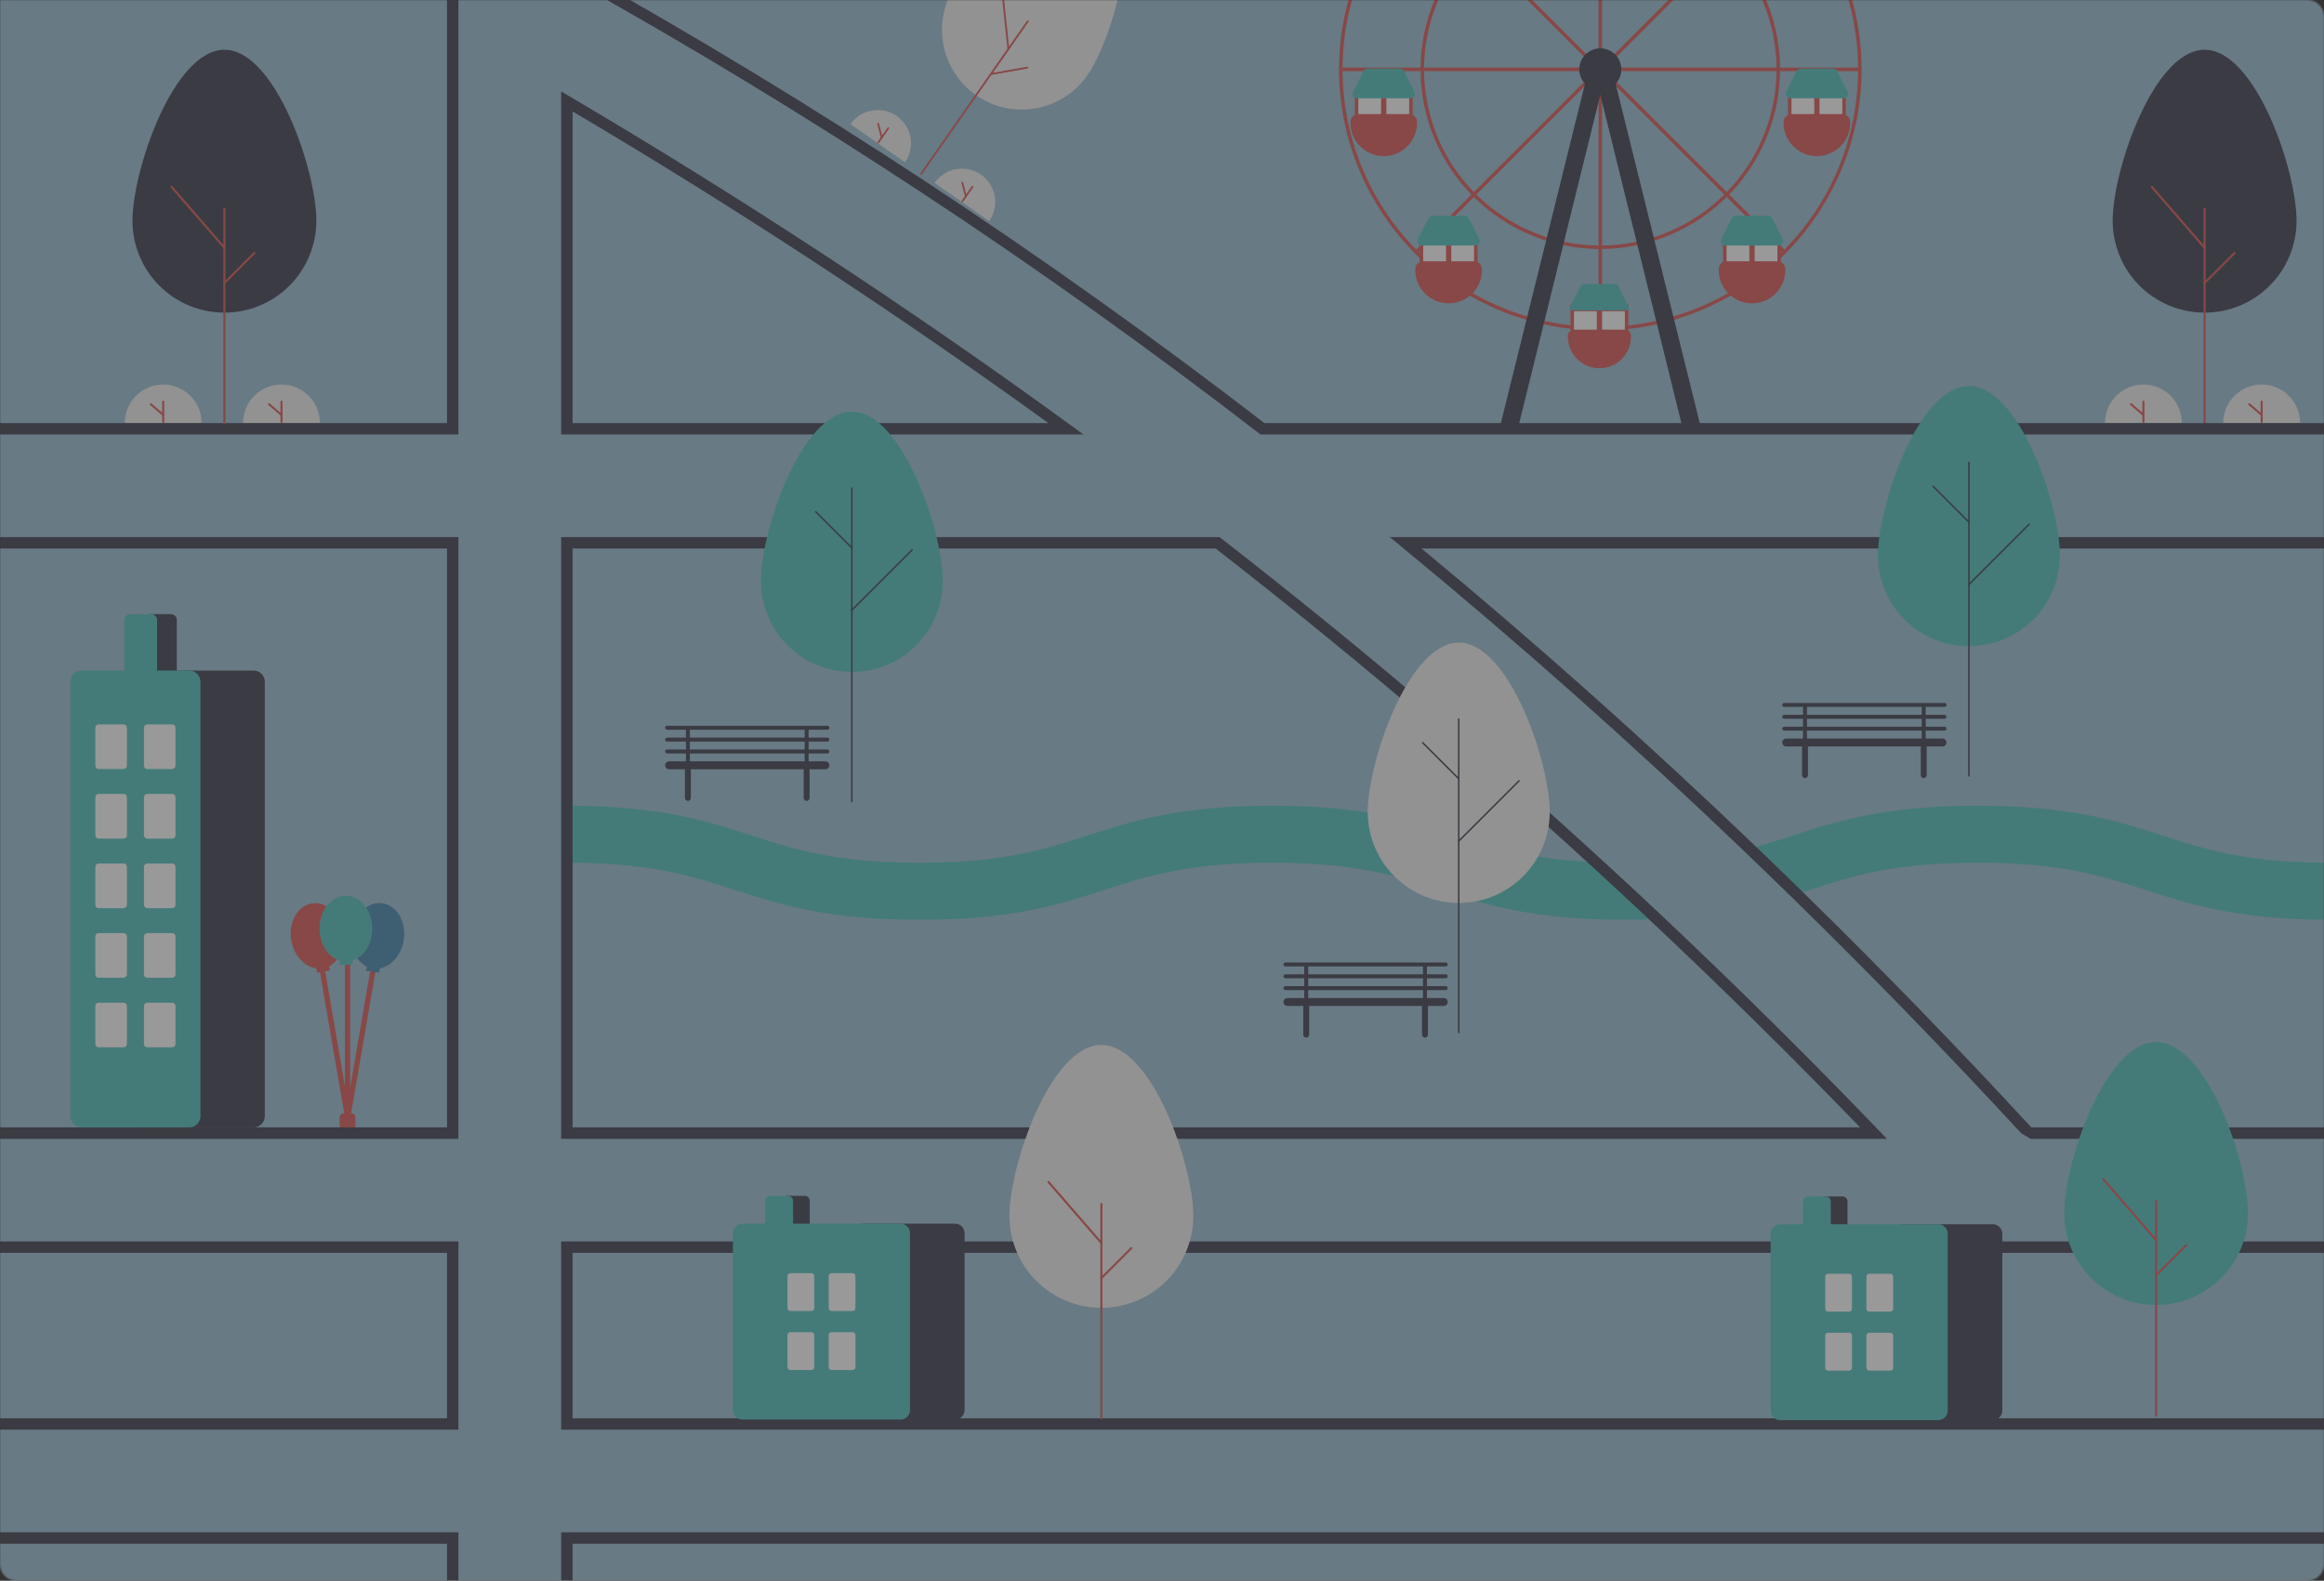 <svg width="1420" height="966" viewBox="0 0 1420 966" fill="none" xmlns="http://www.w3.org/2000/svg">
<rect x="0" y="0" width="1420" height="966" fill="#333333" stroke="none"/>
<mask id="mask0_547_1615" style="mask-type:alpha" maskUnits="userSpaceOnUse" x="0" y="0" width="1420" height="966">
<path d="M0 0H1410C1415.52 0 1420 4.477 1420 10V956C1420 961.523 1415.52 966 1410 966H10C4.477 966 0 961.523 0 956V0Z" fill="#9EC2D5"/>
</mask>
<g mask="url(#mask0_547_1615)">
<g opacity="0.5">
<path d="M-79 -112.387H1462.33V1110H-79V-112.387Z" fill="#9EC2D5"/>
<path d="M214.755 689.996H209.919C209.278 689.995 208.664 689.74 208.21 689.287C207.757 688.834 207.502 688.22 207.501 687.579V682.745C207.502 682.104 207.757 681.49 208.21 681.037C208.664 680.584 209.278 680.329 209.919 680.328H214.755C215.396 680.329 216.011 680.584 216.464 681.037C216.918 681.49 217.173 682.104 217.173 682.745V687.579C217.173 688.22 216.918 688.834 216.464 689.287C216.011 689.74 215.396 689.995 214.755 689.996Z" fill="#DC5E5C"/>
<path d="M212.428 684.67C212.336 684.67 212.244 684.662 212.153 684.646C211.945 684.61 211.745 684.534 211.566 684.421C211.387 684.308 211.232 684.161 211.11 683.988C210.987 683.815 210.901 683.62 210.854 683.414C210.807 683.207 210.802 682.994 210.837 682.785L226.78 590.061C226.855 589.642 227.092 589.27 227.441 589.026C227.789 588.781 228.22 588.685 228.64 588.757C229.059 588.829 229.433 589.064 229.68 589.41C229.927 589.757 230.027 590.187 229.957 590.607L214.015 683.331C213.951 683.706 213.756 684.045 213.466 684.29C213.175 684.534 212.808 684.669 212.428 684.67Z" fill="#DC5E5C"/>
<path d="M212.424 684.67C212.044 684.669 211.677 684.535 211.387 684.29C211.096 684.045 210.902 683.706 210.837 683.331L194.895 590.607C194.826 590.187 194.926 589.757 195.173 589.41C195.419 589.064 195.793 588.829 196.213 588.757C196.632 588.685 197.064 588.781 197.412 589.026C197.76 589.27 197.998 589.642 198.073 590.061L214.015 682.785C214.051 682.994 214.045 683.207 213.999 683.414C213.952 683.62 213.865 683.815 213.743 683.988C213.621 684.161 213.466 684.308 213.287 684.421C213.107 684.534 212.908 684.61 212.699 684.646C212.608 684.662 212.516 684.67 212.424 684.67Z" fill="#DC5E5C"/>
<path d="M246.747 574.189C248.301 563.185 242.422 553.258 233.614 552.015C224.807 550.772 216.408 558.685 214.854 569.689C213.543 578.969 217.53 587.463 224.092 590.648L223.718 593.293L231.692 594.418L232.065 591.773C239.252 590.528 245.436 583.47 246.747 574.189Z" fill="#4A8BAF"/>
<path d="M209.724 569.182C207.816 558.234 199.166 550.595 190.403 552.121C181.64 553.646 176.084 563.758 177.992 574.706C179.601 583.94 186.009 590.795 193.232 591.808L193.691 594.44L201.624 593.059L201.165 590.427C207.621 587.032 211.333 578.415 209.724 569.182Z" fill="#DC5E5C"/>
<path d="M212.337 682.745C211.91 682.745 211.5 682.575 211.197 682.273C210.895 681.971 210.725 681.561 210.725 681.134V585.813C210.723 585.601 210.764 585.39 210.844 585.192C210.924 584.995 211.042 584.816 211.192 584.665C211.342 584.514 211.521 584.394 211.717 584.312C211.914 584.23 212.124 584.188 212.337 584.188C212.55 584.188 212.761 584.23 212.957 584.312C213.154 584.394 213.332 584.514 213.482 584.665C213.632 584.816 213.75 584.995 213.831 585.192C213.911 585.39 213.951 585.601 213.949 585.813V681.134C213.949 681.561 213.779 681.971 213.477 682.273C213.175 682.575 212.765 682.745 212.337 682.745Z" fill="#DC5E5C"/>
<path d="M227.443 567.504C227.443 556.391 220.233 547.382 211.339 547.382C202.444 547.382 195.234 556.391 195.234 567.504C195.234 576.876 200.37 584.729 207.312 586.966V589.638H215.365V586.966C222.307 584.729 227.443 576.876 227.443 567.504Z" fill="#56C4C0"/>
<path d="M963.012 1083.73L962.689 1083.7L458.509 1036.88L0.041 1079.45C-6.238 1080.04 -12.57 1079.3 -18.549 1077.3C-24.529 1075.3 -30.025 1072.07 -34.686 1067.83C-39.346 1063.58 -43.07 1058.41 -45.617 1052.64C-48.165 1046.88 -49.481 1040.64 -49.481 1034.34V-55.538C-49.527 -66.842 -45.325 -77.751 -37.707 -86.106C-30.089 -94.46 -19.61 -99.651 -8.345 -100.651L458.509 -144L458.832 -143.969L963.012 -97.155L1421.48 -139.725C1427.76 -140.308 1434.09 -139.575 1440.07 -137.573C1446.05 -135.571 1451.54 -132.344 1456.2 -128.098C1460.87 -123.852 1464.59 -118.681 1467.14 -112.915C1469.68 -107.149 1471 -100.915 1471 -94.612V995.265C1471.05 1006.57 1466.84 1017.48 1459.23 1025.83C1451.61 1034.19 1441.13 1039.38 1429.86 1040.38L963.012 1083.73ZM458.509 1029.88L458.832 1029.91L963.012 1076.73L1429.22 1033.44C1438.75 1032.59 1447.62 1028.2 1454.06 1021.13C1460.51 1014.06 1464.07 1004.83 1464.03 995.265V-94.612C1464.03 -99.945 1462.91 -105.22 1460.76 -110.099C1458.6 -114.978 1455.45 -119.354 1451.51 -122.947C1447.56 -126.539 1442.91 -129.27 1437.85 -130.964C1432.79 -132.658 1427.44 -133.279 1422.12 -132.785L963.012 -90.154L962.689 -90.185L458.509 -136.999L-7.7 -93.711C-17.232 -92.865 -26.098 -88.472 -32.544 -81.403C-38.991 -74.334 -42.546 -65.102 -42.507 -55.537V1034.34C-42.507 1039.67 -41.394 1044.95 -39.238 1049.83C-37.082 1054.71 -33.932 1059.08 -29.988 1062.68C-26.045 1066.27 -21.394 1069 -16.335 1070.69C-11.275 1072.39 -5.918 1073.01 -0.604 1072.51L458.509 1029.88Z" fill="#F4F4F4"/>
<path d="M1403.23 134.937C1403.23 103.944 1378.07 30.402 1347.05 30.402C1316.02 30.402 1290.87 103.945 1290.87 134.937C1290.88 149.824 1296.8 164.098 1307.33 174.622C1317.87 185.145 1332.15 191.057 1347.05 191.057C1361.94 191.057 1376.23 185.145 1386.76 174.622C1397.29 164.098 1403.22 149.824 1403.23 134.937Z" fill="#434453"/>
<path d="M1347.05 259.285C1346.88 259.285 1346.71 259.217 1346.59 259.097C1346.47 258.976 1346.4 258.813 1346.4 258.643V127.555C1346.41 127.385 1346.47 127.223 1346.59 127.103C1346.71 126.984 1346.88 126.917 1347.05 126.917C1347.22 126.917 1347.38 126.984 1347.5 127.103C1347.62 127.223 1347.69 127.385 1347.69 127.555V258.643C1347.69 258.727 1347.67 258.811 1347.64 258.889C1347.61 258.966 1347.56 259.037 1347.5 259.097C1347.44 259.156 1347.37 259.204 1347.29 259.236C1347.21 259.268 1347.13 259.285 1347.05 259.285Z" fill="#DC5E5C"/>
<path d="M1347.05 152.047C1346.96 152.047 1346.86 152.027 1346.78 151.989C1346.7 151.951 1346.62 151.895 1346.56 151.826L1314.25 114.581C1314.14 114.453 1314.08 114.285 1314.1 114.115C1314.11 113.946 1314.19 113.788 1314.32 113.677C1314.45 113.565 1314.61 113.509 1314.78 113.521C1314.95 113.533 1315.11 113.612 1315.22 113.74L1347.53 150.984C1347.61 151.077 1347.67 151.191 1347.68 151.313C1347.7 151.435 1347.68 151.559 1347.63 151.671C1347.58 151.783 1347.5 151.878 1347.39 151.945C1347.29 152.011 1347.17 152.047 1347.05 152.047Z" fill="#DC5E5C"/>
<path d="M1347.05 173.541C1346.92 173.541 1346.8 173.503 1346.69 173.433C1346.58 173.362 1346.5 173.262 1346.45 173.145C1346.4 173.027 1346.39 172.898 1346.42 172.774C1346.44 172.649 1346.5 172.535 1346.59 172.445L1364.95 154.094C1365.01 154.034 1365.08 153.987 1365.16 153.955C1365.24 153.922 1365.32 153.906 1365.41 153.906C1365.49 153.906 1365.57 153.922 1365.65 153.955C1365.73 153.987 1365.8 154.034 1365.86 154.094C1365.92 154.153 1365.97 154.224 1366 154.302C1366.03 154.38 1366.05 154.463 1366.05 154.548C1366.05 154.632 1366.03 154.716 1366 154.793C1365.97 154.871 1365.92 154.942 1365.86 155.002L1347.5 173.353C1347.44 173.413 1347.37 173.46 1347.29 173.492C1347.21 173.525 1347.13 173.541 1347.05 173.541Z" fill="#DC5E5C"/>
<path d="M1286.2 258.434C1286.2 252.216 1288.67 246.254 1293.07 241.857C1297.47 237.461 1303.43 234.991 1309.65 234.991C1315.87 234.991 1321.84 237.461 1326.24 241.857C1330.64 246.254 1333.11 252.216 1333.11 258.434" fill="#F2F2F2"/>
<path d="M1309.65 258.434C1309.48 258.434 1309.32 258.367 1309.2 258.248C1309.09 258.13 1309.02 257.968 1309.02 257.8V245.445C1309.02 245.277 1309.09 245.116 1309.2 244.997C1309.32 244.878 1309.48 244.812 1309.65 244.812C1309.82 244.812 1309.98 244.878 1310.1 244.997C1310.22 245.116 1310.29 245.277 1310.29 245.445V257.8C1310.29 257.968 1310.22 258.13 1310.1 258.248C1309.98 258.367 1309.82 258.434 1309.65 258.434Z" fill="#DC5E5C"/>
<path d="M1309.65 254.188C1309.5 254.189 1309.35 254.134 1309.24 254.036L1301.63 247.51C1301.57 247.456 1301.52 247.39 1301.48 247.315C1301.44 247.241 1301.42 247.16 1301.41 247.077C1301.41 246.994 1301.42 246.911 1301.44 246.832C1301.47 246.753 1301.51 246.68 1301.56 246.617C1301.62 246.553 1301.69 246.502 1301.76 246.464C1301.83 246.426 1301.91 246.404 1302 246.398C1302.08 246.391 1302.16 246.401 1302.24 246.427C1302.32 246.453 1302.4 246.494 1302.46 246.548L1310.07 253.074C1310.16 253.158 1310.23 253.271 1310.27 253.396C1310.3 253.521 1310.29 253.654 1310.25 253.775C1310.2 253.896 1310.12 254.001 1310.01 254.075C1309.91 254.149 1309.78 254.189 1309.65 254.188Z" fill="#DC5E5C"/>
<path d="M1358.46 258.434C1358.46 252.216 1360.93 246.254 1365.33 241.857C1369.73 237.461 1375.69 234.991 1381.91 234.991C1388.14 234.991 1394.1 237.461 1398.5 241.857C1402.9 246.254 1405.37 252.216 1405.37 258.434" fill="#F2F2F2"/>
<path d="M1381.91 258.434C1381.75 258.434 1381.59 258.367 1381.47 258.248C1381.35 258.13 1381.28 257.968 1381.28 257.8V245.445C1381.28 245.277 1381.35 245.116 1381.47 244.997C1381.59 244.878 1381.75 244.812 1381.91 244.812C1382.08 244.812 1382.24 244.878 1382.36 244.997C1382.48 245.116 1382.55 245.277 1382.55 245.445V257.8C1382.55 257.968 1382.48 258.13 1382.36 258.248C1382.24 258.367 1382.08 258.434 1381.91 258.434Z" fill="#DC5E5C"/>
<path d="M1381.91 254.189C1381.76 254.189 1381.62 254.134 1381.5 254.036L1373.9 247.51C1373.77 247.4 1373.69 247.245 1373.68 247.078C1373.67 246.911 1373.72 246.746 1373.83 246.619C1373.94 246.492 1374.09 246.413 1374.26 246.4C1374.43 246.387 1374.59 246.44 1374.72 246.549L1382.33 253.074C1382.43 253.158 1382.5 253.271 1382.53 253.396C1382.56 253.521 1382.55 253.654 1382.51 253.775C1382.46 253.896 1382.38 254.001 1382.28 254.075C1382.17 254.149 1382.04 254.189 1381.91 254.189Z" fill="#DC5E5C"/>
<path d="M664.28 46.171C679.689 24.125 698.36 -40.682 676.289 -56.094C654.219 -71.506 599.763 -31.686 584.355 -9.64C576.956 0.954 574.069 14.052 576.33 26.773C578.59 39.494 585.813 50.797 596.409 58.196C607.005 65.596 620.108 68.486 632.836 66.231C645.563 63.975 656.874 56.76 664.28 46.171Z" fill="#F2F2F2"/>
<path d="M562.495 106.719C562.374 106.634 562.292 106.505 562.266 106.359C562.24 106.214 562.273 106.064 562.358 105.943L627.531 12.696C627.615 12.575 627.745 12.492 627.89 12.466C628.036 12.44 628.186 12.473 628.307 12.558C628.428 12.643 628.511 12.772 628.536 12.918C628.562 13.063 628.529 13.213 628.444 13.334L563.272 106.581C563.187 106.702 563.058 106.785 562.912 106.811C562.767 106.836 562.617 106.803 562.495 106.719Z" fill="#DC5E5C"/>
<path d="M615.811 30.437C615.745 30.391 615.69 30.332 615.65 30.263C615.609 30.194 615.584 30.118 615.576 30.038L611.109 -12.504C611.094 -12.651 611.137 -12.798 611.23 -12.913C611.323 -13.028 611.458 -13.101 611.605 -13.117C611.752 -13.132 611.9 -13.089 612.015 -12.995C612.129 -12.902 612.203 -12.768 612.218 -12.621L616.685 29.922C616.696 30.028 616.676 30.135 616.628 30.23C616.58 30.326 616.506 30.405 616.414 30.46C616.321 30.514 616.216 30.541 616.109 30.537C616.002 30.533 615.899 30.498 615.811 30.437Z" fill="#DC5E5C"/>
<path d="M605.125 45.726C605.034 45.663 604.965 45.575 604.925 45.472C604.885 45.369 604.876 45.257 604.9 45.15C604.923 45.042 604.979 44.944 605.058 44.868C605.138 44.791 605.238 44.74 605.347 44.721L627.53 40.786C627.602 40.773 627.676 40.774 627.748 40.79C627.82 40.805 627.888 40.835 627.948 40.877C628.009 40.919 628.06 40.972 628.1 41.034C628.139 41.096 628.166 41.165 628.179 41.237C628.192 41.309 628.19 41.384 628.175 41.455C628.159 41.527 628.129 41.595 628.086 41.655C628.044 41.715 627.99 41.766 627.928 41.805C627.866 41.845 627.797 41.871 627.725 41.884L605.541 45.818C605.469 45.831 605.395 45.83 605.324 45.814C605.252 45.798 605.185 45.768 605.125 45.726Z" fill="#DC5E5C"/>
<path d="M519.635 75.889C522.732 71.48 527.452 68.479 532.759 67.544C538.067 66.609 543.529 67.816 547.947 70.901C552.365 73.986 555.378 78.697 556.326 84C557.274 89.303 556.078 94.766 553.002 99.189" fill="#F2F2F2"/>
<path d="M536.318 87.539C536.199 87.456 536.117 87.328 536.092 87.184C536.066 87.041 536.099 86.893 536.182 86.773L542.325 77.985C542.409 77.866 542.536 77.786 542.68 77.761C542.823 77.736 542.97 77.769 543.089 77.852C543.208 77.935 543.29 78.062 543.315 78.205C543.341 78.348 543.309 78.495 543.227 78.615L537.084 87.403C537.001 87.523 536.873 87.604 536.729 87.63C536.586 87.655 536.438 87.623 536.318 87.539Z" fill="#DC5E5C"/>
<path d="M538.429 84.519C538.321 84.444 538.244 84.332 538.211 84.205L536.045 75.785C536.027 75.715 536.022 75.642 536.032 75.57C536.042 75.499 536.066 75.43 536.103 75.367C536.14 75.305 536.188 75.25 536.246 75.207C536.304 75.163 536.37 75.132 536.44 75.114C536.51 75.096 536.583 75.091 536.655 75.102C536.727 75.112 536.796 75.136 536.858 75.173C536.92 75.21 536.975 75.259 537.018 75.317C537.061 75.375 537.093 75.441 537.11 75.511L539.277 83.931C539.305 84.04 539.299 84.155 539.26 84.26C539.22 84.365 539.15 84.456 539.058 84.52C538.965 84.584 538.855 84.618 538.743 84.618C538.631 84.618 538.521 84.583 538.429 84.519Z" fill="#DC5E5C"/>
<path d="M571.038 111.783C572.566 109.587 574.512 107.713 576.765 106.269C579.019 104.825 581.535 103.84 584.17 103.37C586.805 102.899 589.506 102.953 592.12 103.528C594.734 104.103 597.209 105.187 599.403 106.719C601.597 108.251 603.468 110.201 604.907 112.457C606.346 114.712 607.326 117.229 607.791 119.864C608.255 122.499 608.195 125.199 607.614 127.811C607.033 130.422 605.943 132.893 604.405 135.083" fill="#F2F2F2"/>
<path d="M587.721 123.433C587.602 123.35 587.52 123.222 587.495 123.078C587.469 122.935 587.502 122.787 587.586 122.668L593.728 113.879C593.812 113.759 593.939 113.678 594.083 113.653C594.227 113.627 594.374 113.66 594.494 113.743C594.614 113.827 594.695 113.954 594.721 114.098C594.746 114.241 594.714 114.389 594.63 114.509L588.487 123.297C588.404 123.417 588.276 123.498 588.133 123.524C587.989 123.549 587.841 123.517 587.721 123.433Z" fill="#DC5E5C"/>
<path d="M589.832 120.413C589.724 120.338 589.647 120.227 589.615 120.099L587.448 111.679C587.412 111.538 587.434 111.389 587.509 111.264C587.583 111.139 587.704 111.049 587.844 111.013C587.985 110.977 588.135 110.998 588.26 111.071C588.385 111.145 588.476 111.265 588.513 111.405L590.68 119.826C590.708 119.934 590.702 120.049 590.663 120.154C590.623 120.26 590.553 120.35 590.461 120.414C590.368 120.478 590.258 120.513 590.146 120.512C590.034 120.512 589.924 120.477 589.832 120.413Z" fill="#DC5E5C"/>
<path d="M980.414 527.059C992.81 538.438 1005.12 549.898 1017.36 561.44C1014.22 561.615 1010.96 561.754 1007.61 561.859C1002.89 562.016 997.97 562.085 992.81 562.085C936.201 562.085 907.469 552.797 879.714 543.805C853.354 535.284 828.458 527.233 777.342 527.233C726.207 527.233 701.311 535.284 674.968 543.805C647.195 552.797 618.464 562.085 561.856 562.085C505.23 562.085 476.516 552.797 448.744 543.805C422.994 535.475 398.638 527.599 349.857 527.25C348.706 527.233 347.556 527.233 346.37 527.233V492.381C347.538 492.381 348.706 492.381 349.857 492.398C404.182 492.764 432.286 501.86 459.483 510.643C485.843 519.182 510.74 527.233 561.856 527.233C612.973 527.233 637.869 519.182 664.229 510.643C692.002 501.669 720.716 492.381 777.342 492.381C833.95 492.381 862.664 501.669 890.436 510.643C912.456 517.77 933.464 524.567 969.588 526.606C973.057 526.815 976.648 526.954 980.414 527.059Z" fill="#56C4C0"/>
<path d="M1423.8 527.233V562.085C1367.17 562.085 1338.46 552.797 1310.69 543.805C1284.32 535.284 1259.43 527.233 1208.31 527.233C1157.18 527.233 1132.28 535.284 1105.92 543.805C1104.49 544.276 1103.05 544.729 1101.6 545.199C1099.12 546.001 1096.61 546.802 1094.07 547.587C1084.44 538.159 1074.78 528.813 1065.09 519.548C1067.79 518.886 1070.41 518.189 1072.99 517.474C1080.68 515.348 1087.88 513.013 1095.2 510.643C1122.97 501.669 1151.69 492.381 1208.31 492.381C1264.94 492.381 1293.65 501.669 1321.43 510.643C1347.78 519.182 1372.68 527.233 1423.8 527.233Z" fill="#56C4C0"/>
<path d="M653.332 259.201C555.736 188.154 453.049 120.785 348.149 58.974L342.883 55.872V265.509H661.997L653.332 259.201ZM349.857 258.539V68.088C449.65 127.093 547.368 191.117 640.554 258.539H349.857ZM1147.26 690.028C1105.05 646.167 1061.75 603.304 1017.36 561.44C1005.12 549.887 992.804 538.426 980.414 527.059C904.802 457.633 826.703 391.605 746.117 328.975L745.175 328.243H342.883V695.936H1152.94L1147.26 690.028ZM349.857 688.965V335.214H742.787C820.491 395.63 896.091 459.428 969.588 526.606C982.349 538.264 995.024 550.015 1007.61 561.859C1051.61 603.194 1094.59 645.562 1136.54 688.965H349.857ZM1147.26 690.028C1105.05 646.167 1061.75 603.304 1017.36 561.44C1005.12 549.887 992.804 538.426 980.414 527.059C904.802 457.633 826.703 391.605 746.117 328.975L745.175 328.243H342.883V695.936H1152.94L1147.26 690.028ZM349.857 688.965V335.214H742.787C820.491 395.63 896.091 459.428 969.588 526.606C982.349 538.264 995.024 550.015 1007.61 561.859C1051.61 603.194 1094.59 645.562 1136.54 688.965H349.857ZM653.332 259.201C555.736 188.154 453.049 120.785 348.149 58.974L342.883 55.872V265.509H661.997L653.332 259.201ZM349.857 258.539V68.088C449.65 127.093 547.368 191.117 640.554 258.539H349.857ZM653.332 259.201C555.736 188.154 453.049 120.785 348.149 58.974L342.883 55.872V265.509H661.997L653.332 259.201ZM349.857 258.539V68.088C449.65 127.093 547.368 191.117 640.554 258.539H349.857ZM1147.26 690.028C1105.05 646.167 1061.75 603.304 1017.36 561.44C1005.12 549.887 992.804 538.426 980.414 527.059C904.802 457.633 826.703 391.605 746.117 328.975L745.175 328.243H342.883V695.936H1152.94L1147.26 690.028ZM349.857 688.965V335.214H742.787C820.491 395.63 896.091 459.428 969.588 526.606C982.349 538.264 995.024 550.015 1007.61 561.859C1051.61 603.194 1094.59 645.562 1136.54 688.965H349.857ZM-2.277 758.67V765.64H273.147V866.712H-2.277V873.683H280.121V758.67H-2.277ZM342.883 936.417V1007.05L349.857 1006.4V943.387H1423.8V936.417H342.883ZM1423.8 765.64V758.67H342.883V873.683H1423.8V866.712H349.857V765.64H1423.8ZM772.547 258.539C638.761 155.383 497.473 62.331 349.857 -19.845V-90.42L342.883 -89.776V-18.653L348.253 -12.752C495.268 69.2 635.983 161.966 769.234 264.777L770.176 265.509H1423.8V258.539H772.547ZM273.147 258.539H-2.277V265.509H280.121V-83.955L273.147 -83.311V258.539ZM1423.8 328.243H849.188L856.702 334.412C927.449 392.598 996.912 454.31 1065.09 519.548C1074.78 528.819 1084.44 538.165 1094.07 547.587C1141.98 594.376 1188.95 642.693 1234.99 692.538L1240.74 695.936H1423.8V688.965H1241.18C1195.64 639.614 1149.11 591.692 1101.6 545.199C1092.1 535.894 1082.56 526.652 1072.99 517.474C1006.29 453.503 938.159 392.749 868.608 335.214H1423.8V328.243ZM-2.277 936.417V943.387H273.147V1013.51L280.121 1012.87V936.417H-2.277ZM-2.277 328.243V335.214H273.147V688.965H-2.277V695.936H280.121V328.243H-2.277ZM653.332 259.201C555.736 188.154 453.049 120.785 348.149 58.974L342.883 55.872V265.509H661.997L653.332 259.201ZM349.857 258.539V68.088C449.65 127.093 547.368 191.117 640.554 258.539H349.857ZM1147.26 690.028C1105.05 646.167 1061.75 603.304 1017.36 561.44C1005.12 549.887 992.804 538.426 980.414 527.059C904.802 457.633 826.703 391.605 746.117 328.975L745.175 328.243H342.883V695.936H1152.94L1147.26 690.028ZM349.857 688.965V335.214H742.787C820.491 395.63 896.091 459.428 969.588 526.606C982.349 538.264 995.024 550.015 1007.61 561.859C1051.61 603.194 1094.59 645.562 1136.54 688.965H349.857ZM653.332 259.201C555.736 188.154 453.049 120.785 348.149 58.974L342.883 55.872V265.509H661.997L653.332 259.201ZM349.857 258.539V68.088C449.65 127.093 547.368 191.117 640.554 258.539H349.857ZM1147.26 690.028C1105.05 646.167 1061.75 603.304 1017.36 561.44C1005.12 549.887 992.804 538.426 980.414 527.059C904.802 457.633 826.703 391.605 746.117 328.975L745.175 328.243H342.883V695.936H1152.94L1147.26 690.028ZM349.857 688.965V335.214H742.787C820.491 395.63 896.091 459.428 969.588 526.606C982.349 538.264 995.024 550.015 1007.61 561.859C1051.61 603.194 1094.59 645.562 1136.54 688.965H349.857Z" fill="#434453"/>
<path d="M835.725 496.237C835.725 465.547 860.616 392.72 891.32 392.72C922.024 392.72 946.915 465.547 946.915 496.237C946.915 510.975 941.058 525.11 930.632 535.531C920.206 545.952 906.065 551.807 891.32 551.807C876.575 551.807 862.434 545.952 852.008 535.531C841.582 525.11 835.725 510.975 835.725 496.237Z" fill="#F2F2F2"/>
<path d="M891.32 631.432C891.26 631.432 891.201 631.421 891.145 631.398C891.09 631.375 891.039 631.341 890.997 631.299C890.954 631.256 890.921 631.206 890.898 631.15C890.875 631.095 890.863 631.036 890.863 630.976V439.389C890.863 439.268 890.911 439.151 890.997 439.066C891.083 438.98 891.199 438.932 891.32 438.932C891.441 438.932 891.557 438.98 891.643 439.066C891.729 439.151 891.777 439.268 891.777 439.389V630.975C891.777 631.035 891.765 631.095 891.742 631.15C891.719 631.206 891.686 631.256 891.643 631.299C891.601 631.341 891.55 631.375 891.495 631.398C891.44 631.421 891.38 631.432 891.32 631.432Z" fill="#434453"/>
<path d="M891.32 476.376C891.26 476.376 891.201 476.364 891.145 476.341C891.09 476.318 891.039 476.285 890.997 476.242L868.992 454.248C868.95 454.206 868.916 454.155 868.893 454.1C868.87 454.044 868.858 453.985 868.858 453.925C868.858 453.865 868.87 453.805 868.893 453.75C868.916 453.694 868.95 453.644 868.992 453.602C869.035 453.559 869.085 453.526 869.141 453.503C869.196 453.48 869.255 453.468 869.315 453.468C869.375 453.468 869.435 453.48 869.49 453.503C869.546 453.526 869.596 453.559 869.639 453.602L891.643 475.596C891.707 475.66 891.751 475.741 891.768 475.83C891.786 475.919 891.777 476.01 891.742 476.094C891.708 476.177 891.649 476.249 891.574 476.299C891.499 476.349 891.411 476.376 891.32 476.376Z" fill="#434453"/>
<path d="M891.32 514.453C891.23 514.453 891.141 514.426 891.066 514.376C890.991 514.326 890.932 514.254 890.898 514.171C890.863 514.087 890.854 513.995 890.872 513.907C890.889 513.818 890.933 513.737 890.997 513.673L927.847 476.839C927.89 476.796 927.94 476.763 927.996 476.74C928.051 476.717 928.11 476.705 928.171 476.705C928.231 476.705 928.29 476.717 928.345 476.74C928.401 476.763 928.451 476.796 928.494 476.839C928.536 476.881 928.57 476.932 928.593 476.987C928.616 477.042 928.628 477.102 928.628 477.162C928.628 477.222 928.616 477.281 928.593 477.337C928.57 477.392 928.536 477.443 928.494 477.485L891.643 514.319C891.601 514.361 891.551 514.395 891.495 514.418C891.44 514.441 891.38 514.453 891.32 514.453Z" fill="#434453"/>
<path d="M1147.45 339.402C1147.45 308.711 1172.34 235.885 1203.04 235.885C1233.75 235.885 1258.64 308.711 1258.64 339.402C1258.63 354.134 1252.77 368.259 1242.34 378.673C1231.92 389.087 1217.78 394.937 1203.04 394.937C1188.3 394.937 1174.17 389.087 1163.74 378.673C1153.32 368.259 1147.46 354.134 1147.45 339.402Z" fill="#56C4C0"/>
<path d="M1203.04 474.597C1202.98 474.597 1202.92 474.585 1202.87 474.562C1202.81 474.539 1202.76 474.505 1202.72 474.463C1202.68 474.421 1202.64 474.37 1202.62 474.315C1202.6 474.259 1202.59 474.2 1202.59 474.14V282.553C1202.59 282.432 1202.63 282.316 1202.72 282.23C1202.81 282.145 1202.92 282.096 1203.04 282.096C1203.17 282.096 1203.28 282.145 1203.37 282.23C1203.45 282.316 1203.5 282.432 1203.5 282.553V474.14C1203.5 474.2 1203.49 474.259 1203.47 474.315C1203.44 474.37 1203.41 474.421 1203.37 474.463C1203.32 474.505 1203.27 474.539 1203.22 474.562C1203.16 474.585 1203.1 474.597 1203.04 474.597Z" fill="#434453"/>
<path d="M1203.04 319.54C1202.98 319.541 1202.92 319.529 1202.87 319.506C1202.81 319.483 1202.76 319.449 1202.72 319.407L1180.72 297.412C1180.63 297.327 1180.58 297.21 1180.58 297.089C1180.58 296.968 1180.63 296.852 1180.72 296.766C1180.8 296.68 1180.92 296.632 1181.04 296.632C1181.16 296.632 1181.28 296.68 1181.36 296.766L1203.37 318.761C1203.43 318.824 1203.47 318.906 1203.49 318.994C1203.51 319.083 1203.5 319.175 1203.47 319.258C1203.43 319.342 1203.37 319.413 1203.3 319.464C1203.22 319.514 1203.13 319.54 1203.04 319.54Z" fill="#434453"/>
<path d="M1203.04 357.617C1202.95 357.617 1202.86 357.59 1202.79 357.54C1202.71 357.49 1202.66 357.419 1202.62 357.335C1202.59 357.252 1202.58 357.16 1202.6 357.071C1202.61 356.982 1202.66 356.901 1202.72 356.837L1239.57 320.003C1239.66 319.918 1239.77 319.871 1239.89 319.871C1240.01 319.872 1240.13 319.92 1240.22 320.005C1240.3 320.09 1240.35 320.206 1240.35 320.327C1240.35 320.448 1240.3 320.563 1240.22 320.649L1203.37 357.483C1203.32 357.526 1203.27 357.559 1203.22 357.582C1203.16 357.605 1203.1 357.617 1203.04 357.617Z" fill="#434453"/>
<path d="M464.89 355.085C464.89 324.395 489.781 251.568 520.485 251.568C551.189 251.568 576.08 324.395 576.08 355.085C576.08 369.823 570.223 383.958 559.797 394.379C549.371 404.8 535.23 410.655 520.485 410.655C505.74 410.655 491.599 404.8 481.173 394.379C470.747 383.958 464.89 369.823 464.89 355.085Z" fill="#56C4C0"/>
<path d="M520.485 490.28C520.425 490.28 520.365 490.269 520.31 490.246C520.254 490.223 520.204 490.189 520.162 490.147C520.119 490.104 520.085 490.054 520.062 489.998C520.04 489.943 520.028 489.883 520.028 489.823V298.237C520.028 298.116 520.076 298 520.162 297.914C520.247 297.828 520.364 297.78 520.485 297.78C520.606 297.78 520.722 297.828 520.808 297.914C520.894 298 520.942 298.116 520.942 298.237V489.823C520.942 489.883 520.93 489.943 520.907 489.998C520.884 490.054 520.851 490.104 520.808 490.147C520.766 490.189 520.715 490.223 520.66 490.246C520.604 490.269 520.545 490.28 520.485 490.28Z" fill="#434453"/>
<path d="M520.485 335.224C520.425 335.224 520.365 335.212 520.31 335.189C520.254 335.166 520.204 335.133 520.162 335.09L498.157 313.096C498.115 313.053 498.081 313.003 498.058 312.948C498.035 312.892 498.023 312.833 498.023 312.773C498.023 312.713 498.035 312.653 498.058 312.598C498.081 312.542 498.115 312.492 498.157 312.45C498.2 312.407 498.25 312.374 498.305 312.351C498.361 312.328 498.42 312.316 498.48 312.316C498.54 312.316 498.6 312.328 498.655 312.351C498.711 312.374 498.761 312.407 498.804 312.45L520.808 334.444C520.872 334.508 520.916 334.589 520.933 334.678C520.951 334.767 520.942 334.859 520.907 334.942C520.873 335.026 520.814 335.097 520.739 335.147C520.664 335.197 520.575 335.224 520.485 335.224Z" fill="#434453"/>
<path d="M520.485 373.301C520.394 373.301 520.306 373.274 520.231 373.224C520.156 373.173 520.097 373.102 520.063 373.019C520.028 372.935 520.019 372.843 520.036 372.755C520.054 372.666 520.098 372.585 520.162 372.521L557.012 335.687C557.098 335.601 557.214 335.553 557.335 335.554C557.456 335.554 557.572 335.602 557.658 335.687C557.743 335.773 557.792 335.889 557.792 336.01C557.792 336.131 557.744 336.247 557.659 336.333L520.808 373.167C520.766 373.209 520.715 373.243 520.66 373.266C520.604 373.289 520.545 373.301 520.485 373.301Z" fill="#434453"/>
<path d="M977.815 201.98C946.239 201.98 915.372 192.621 889.117 175.086C862.862 157.552 842.399 132.629 830.316 103.469C818.232 74.31 815.07 42.224 821.23 11.268C827.391 -19.687 842.596 -48.122 864.924 -70.439C887.252 -92.757 915.699 -107.956 946.669 -114.113C977.638 -120.27 1009.74 -117.11 1038.91 -105.032C1068.08 -92.954 1093.02 -72.5 1110.56 -46.257C1128.1 -20.014 1137.47 10.839 1137.47 42.401C1137.42 84.709 1120.58 125.271 1090.65 155.188C1060.72 185.104 1020.14 201.933 977.815 201.98ZM977.815 -115.037C946.663 -115.037 916.21 -105.804 890.308 -88.504C864.405 -71.205 844.217 -46.616 832.296 -17.848C820.374 10.92 817.255 42.575 823.332 73.115C829.41 103.655 844.411 131.708 866.439 153.726C888.467 175.744 916.533 190.739 947.087 196.813C977.641 202.888 1009.31 199.77 1038.09 187.854C1066.87 175.938 1091.47 155.759 1108.78 129.868C1126.09 103.978 1135.32 73.539 1135.32 42.401C1135.28 0.66 1118.67 -39.358 1089.14 -68.873C1059.61 -98.388 1019.57 -114.99 977.815 -115.037Z" fill="#DC5E5C"/>
<path d="M977.815 30.62C977.531 30.619 977.259 30.507 977.058 30.306C976.857 30.105 976.744 29.833 976.744 29.549V-116.108C976.744 -116.392 976.857 -116.665 977.058 -116.866C977.259 -117.066 977.531 -117.179 977.815 -117.179C978.099 -117.179 978.372 -117.066 978.573 -116.866C978.774 -116.665 978.887 -116.392 978.887 -116.108V29.549C978.887 29.833 978.774 30.105 978.573 30.306C978.372 30.507 978.099 30.619 977.815 30.62Z" fill="#DC5E5C"/>
<path d="M1136.4 43.472H990.673C990.389 43.472 990.117 43.359 989.916 43.158C989.715 42.957 989.602 42.685 989.602 42.401C989.602 42.117 989.715 41.844 989.916 41.643C990.117 41.443 990.389 41.33 990.673 41.33H1136.4C1136.68 41.33 1136.95 41.443 1137.15 41.643C1137.35 41.844 1137.47 42.117 1137.47 42.401C1137.47 42.685 1137.35 42.957 1137.15 43.158C1136.95 43.359 1136.68 43.472 1136.4 43.472Z" fill="#DC5E5C"/>
<path d="M964.958 43.472H819.303C819.019 43.472 818.747 43.359 818.546 43.158C818.345 42.957 818.232 42.685 818.232 42.401C818.232 42.117 818.345 41.844 818.546 41.643C818.747 41.443 819.019 41.33 819.303 41.33H964.958C965.242 41.33 965.514 41.443 965.715 41.643C965.916 41.844 966.029 42.117 966.029 42.401C966.029 42.685 965.916 42.957 965.715 43.158C965.514 43.359 965.242 43.472 964.958 43.472Z" fill="#DC5E5C"/>
<path d="M977.815 201.98C977.531 201.98 977.259 201.868 977.058 201.667C976.857 201.466 976.744 201.194 976.744 200.909V55.253C976.744 54.969 976.857 54.696 977.058 54.495C977.259 54.294 977.531 54.182 977.815 54.182C978.099 54.182 978.372 54.294 978.573 54.495C978.774 54.696 978.887 54.969 978.887 55.253V200.909C978.887 201.194 978.774 201.466 978.573 201.667C978.372 201.868 978.099 201.98 977.815 201.98Z" fill="#DC5E5C"/>
<path d="M987.263 34.769C987.051 34.769 986.844 34.706 986.667 34.588C986.491 34.47 986.354 34.303 986.273 34.108C986.192 33.912 986.171 33.697 986.212 33.489C986.253 33.281 986.355 33.09 986.505 32.94L1089.09 -69.602C1089.29 -69.801 1089.57 -69.913 1089.85 -69.912C1090.13 -69.912 1090.41 -69.799 1090.61 -69.599C1090.81 -69.398 1090.92 -69.127 1090.92 -68.844C1090.92 -68.56 1090.81 -68.288 1090.61 -68.087L988.02 34.455C987.921 34.554 987.803 34.633 987.673 34.687C987.543 34.741 987.403 34.769 987.263 34.769Z" fill="#DC5E5C"/>
<path d="M968.368 34.769C968.228 34.769 968.088 34.741 967.958 34.687C967.828 34.633 967.71 34.554 967.611 34.455L865.022 -68.087C864.822 -68.288 864.711 -68.56 864.711 -68.844C864.712 -69.127 864.825 -69.398 865.025 -69.599C865.225 -69.799 865.497 -69.912 865.781 -69.912C866.064 -69.913 866.336 -69.801 866.537 -69.602L969.126 32.94C969.276 33.09 969.378 33.281 969.419 33.489C969.46 33.697 969.439 33.912 969.358 34.108C969.277 34.303 969.14 34.47 968.964 34.588C968.787 34.706 968.58 34.769 968.368 34.769Z" fill="#DC5E5C"/>
<path d="M1089.85 154.717C1089.71 154.717 1089.57 154.689 1089.44 154.635C1089.31 154.581 1089.19 154.502 1089.09 154.403L986.505 51.861C986.305 51.66 986.193 51.388 986.194 51.104C986.195 50.821 986.307 50.55 986.508 50.349C986.708 50.149 986.98 50.036 987.264 50.035C987.547 50.035 987.819 50.147 988.02 50.346L1090.61 152.888C1090.76 153.038 1090.86 153.229 1090.9 153.437C1090.94 153.644 1090.92 153.86 1090.84 154.055C1090.76 154.251 1090.62 154.418 1090.45 154.536C1090.27 154.654 1090.06 154.717 1089.85 154.717Z" fill="#DC5E5C"/>
<path d="M865.78 154.717C865.568 154.717 865.361 154.654 865.185 154.536C865.008 154.418 864.871 154.251 864.79 154.055C864.709 153.86 864.688 153.644 864.729 153.437C864.77 153.229 864.872 153.038 865.022 152.888L967.611 50.346C967.812 50.146 968.084 50.033 968.368 50.033C968.653 50.033 968.925 50.146 969.126 50.346C969.327 50.547 969.44 50.82 969.44 51.104C969.44 51.388 969.327 51.66 969.126 51.861L866.537 154.403C866.438 154.502 866.32 154.581 866.19 154.635C866.06 154.689 865.92 154.717 865.78 154.717Z" fill="#DC5E5C"/>
<path d="M977.815 152.179C956.093 152.179 934.859 145.74 916.798 133.678C898.737 121.615 884.66 104.47 876.348 84.411C868.035 64.352 865.86 42.279 870.098 20.984C874.336 -0.311 884.796 -19.872 900.155 -35.224C915.515 -50.577 935.084 -61.032 956.389 -65.268C977.693 -69.504 999.776 -67.33 1019.84 -59.021C1039.91 -50.712 1057.07 -36.642 1069.13 -18.589C1081.2 -0.536 1087.64 20.689 1087.64 42.401C1087.61 71.505 1076.03 99.409 1055.44 119.989C1034.85 140.569 1006.93 152.146 977.815 152.179ZM977.815 -65.235C956.517 -65.235 935.697 -58.923 917.989 -47.096C900.28 -35.268 886.478 -18.458 878.327 1.21C870.177 20.878 868.044 42.52 872.199 63.399C876.354 84.279 886.611 103.458 901.671 118.511C916.731 133.564 935.918 143.815 956.807 147.969C977.696 152.122 999.348 149.99 1019.02 141.843C1038.7 133.697 1055.52 119.901 1067.35 102.2C1079.18 84.499 1085.5 63.689 1085.5 42.401C1085.47 13.864 1074.11 -13.495 1053.92 -33.674C1033.74 -53.853 1006.37 -65.203 977.815 -65.235Z" fill="#DC5E5C"/>
<path d="M977.815 55.253C984.917 55.253 990.673 49.499 990.673 42.401C990.673 35.303 984.917 29.549 977.815 29.549C970.714 29.549 964.958 35.303 964.958 42.401C964.958 49.499 970.714 55.253 977.815 55.253Z" fill="#434453"/>
<path d="M928.036 259.489L916.741 259.815L971.877 37.373L982.124 40.498L928.036 259.489Z" fill="#434453"/>
<path d="M1027.59 259.489L1038.89 259.815L983.754 37.373L973.507 40.498L1027.59 259.489Z" fill="#434453"/>
<path d="M994.959 -83.978H959.6V-64.7H994.959V-83.978Z" fill="#DC5E5C"/>
<path d="M975.672 -79.694H961.743V-64.7H975.672V-79.694Z" fill="white"/>
<path d="M992.816 -79.694H978.887V-64.7H992.816V-79.694Z" fill="white"/>
<path d="M977.28 -43.815C971.882 -43.822 966.708 -45.967 962.891 -49.782C959.074 -53.597 956.927 -58.769 956.921 -64.164V-64.7C956.923 -65.978 957.431 -67.203 958.335 -68.106C959.239 -69.01 960.465 -69.518 961.743 -69.519H992.816C994.095 -69.518 995.32 -69.01 996.224 -68.106C997.128 -67.203 997.637 -65.978 997.638 -64.7V-64.164C997.632 -58.769 995.485 -53.597 991.668 -49.782C987.852 -45.967 982.677 -43.822 977.28 -43.815Z" fill="#DC5E5C"/>
<path d="M993.635 -79.159H960.924C960.468 -79.159 960.019 -79.275 959.62 -79.497C959.221 -79.72 958.886 -80.04 958.646 -80.428C958.406 -80.817 958.269 -81.26 958.248 -81.716C958.228 -82.172 958.324 -82.625 958.529 -83.034L964.958 -95.886C965.179 -96.332 965.52 -96.707 965.944 -96.968C966.367 -97.23 966.856 -97.367 967.353 -97.366H987.206C987.704 -97.367 988.192 -97.23 988.616 -96.968C989.039 -96.707 989.381 -96.332 989.602 -95.886L996.031 -83.034C996.235 -82.625 996.331 -82.172 996.311 -81.716C996.29 -81.26 996.154 -80.817 995.914 -80.428C995.673 -80.04 995.338 -79.72 994.939 -79.497C994.541 -79.275 994.092 -79.159 993.635 -79.159Z" fill="#56C4C0"/>
<path d="M1090.32 -41.138H1054.96V-21.86H1090.32V-41.138Z" fill="#DC5E5C"/>
<path d="M1071.04 -36.854H1057.11V-21.86H1071.04V-36.854Z" fill="white"/>
<path d="M1088.18 -36.854H1074.25V-21.86H1088.18V-36.854Z" fill="white"/>
<path d="M1072.64 -0.975C1067.24 -0.981 1062.07 -3.127 1058.25 -6.942C1054.44 -10.757 1052.29 -15.929 1052.28 -21.324V-21.86C1052.29 -23.137 1052.79 -24.363 1053.7 -25.266C1054.6 -26.169 1055.83 -26.678 1057.11 -26.679H1088.18C1089.46 -26.678 1090.68 -26.169 1091.59 -25.266C1092.49 -24.363 1093 -23.137 1093 -21.86V-21.324C1092.99 -15.929 1090.85 -10.757 1087.03 -6.942C1083.21 -3.127 1078.04 -0.981 1072.64 -0.975Z" fill="#DC5E5C"/>
<path d="M1062.72 -53.454C1062.42 -53.455 1062.12 -53.373 1061.87 -53.216C1061.62 -53.059 1061.41 -52.834 1061.28 -52.566L1054.85 -39.714C1054.73 -39.469 1054.67 -39.197 1054.68 -38.924C1054.69 -38.65 1054.78 -38.384 1054.92 -38.151C1055.06 -37.918 1055.27 -37.726 1055.5 -37.593C1055.74 -37.459 1056.01 -37.389 1056.29 -37.389H1089C1089.27 -37.389 1089.54 -37.459 1089.78 -37.593C1090.02 -37.726 1090.22 -37.918 1090.37 -38.151C1090.51 -38.384 1090.59 -38.65 1090.6 -38.924C1090.62 -39.197 1090.56 -39.469 1090.44 -39.714L1084.01 -52.566C1083.87 -52.834 1083.67 -53.059 1083.41 -53.216C1083.16 -53.373 1082.87 -53.455 1082.57 -53.454H1062.72Z" fill="#56C4C0"/>
<path d="M1127.82 55.253H1092.47V74.531H1127.82V55.253Z" fill="#DC5E5C"/>
<path d="M1108.54 59.537H1094.61V74.531H1108.54V59.537Z" fill="white"/>
<path d="M1125.68 59.537H1111.75V74.531H1125.68V59.537Z" fill="white"/>
<path d="M1110.14 95.415C1104.75 95.409 1099.57 93.263 1095.76 89.448C1091.94 85.634 1089.79 80.461 1089.79 75.066V74.531C1089.79 73.253 1090.3 72.028 1091.2 71.124C1092.1 70.221 1093.33 69.713 1094.61 69.711H1125.68C1126.96 69.713 1128.19 70.221 1129.09 71.124C1129.99 72.028 1130.5 73.253 1130.5 74.531V75.066C1130.5 80.461 1128.35 85.634 1124.53 89.448C1120.72 93.263 1115.54 95.409 1110.14 95.415Z" fill="#DC5E5C"/>
<path d="M1126.5 60.072H1093.79C1093.33 60.072 1092.88 59.956 1092.49 59.733C1092.09 59.511 1091.75 59.191 1091.51 58.802C1091.27 58.414 1091.13 57.971 1091.11 57.515C1091.09 57.059 1091.19 56.605 1091.39 56.197L1097.82 43.345C1098.04 42.899 1098.39 42.524 1098.81 42.263C1099.23 42.001 1099.72 41.863 1100.22 41.865H1120.07C1120.57 41.863 1121.06 42.001 1121.48 42.263C1121.9 42.524 1122.25 42.899 1122.47 43.345L1128.9 56.197C1129.1 56.605 1129.2 57.059 1129.18 57.515C1129.16 57.971 1129.02 58.414 1128.78 58.802C1128.54 59.191 1128.2 59.511 1127.8 59.733C1127.41 59.956 1126.96 60.072 1126.5 60.072Z" fill="#56C4C0"/>
<path d="M1088.18 145.217H1052.82V164.495H1088.18V145.217Z" fill="#DC5E5C"/>
<path d="M1068.89 149.501H1054.96V164.495H1068.89V149.501Z" fill="white"/>
<path d="M1086.04 149.501H1072.11V164.495H1086.04V149.501Z" fill="white"/>
<path d="M1070.5 185.38C1065.1 185.374 1059.93 183.228 1056.11 179.413C1052.29 175.598 1050.15 170.426 1050.14 165.031V164.495C1050.14 163.217 1050.65 161.992 1051.56 161.089C1052.46 160.185 1053.68 159.677 1054.96 159.676H1086.04C1087.31 159.677 1088.54 160.185 1089.44 161.089C1090.35 161.992 1090.86 163.217 1090.86 164.495V165.031C1090.85 170.426 1088.7 175.598 1084.89 179.413C1081.07 183.228 1075.9 185.374 1070.5 185.38Z" fill="#DC5E5C"/>
<path d="M1086.85 150.037H1054.14C1053.69 150.037 1053.24 149.92 1052.84 149.698C1052.44 149.476 1052.11 149.155 1051.87 148.767C1051.63 148.379 1051.49 147.935 1051.47 147.479C1051.45 147.023 1051.54 146.57 1051.75 146.162L1058.18 133.31C1058.4 132.864 1058.74 132.489 1059.16 132.227C1059.59 131.966 1060.08 131.828 1060.57 131.83H1080.43C1080.92 131.828 1081.41 131.966 1081.84 132.227C1082.26 132.489 1082.6 132.864 1082.82 133.31L1089.25 146.162C1089.45 146.57 1089.55 147.023 1089.53 147.479C1089.51 147.935 1089.37 148.379 1089.13 148.767C1088.89 149.155 1088.56 149.476 1088.16 149.698C1087.76 149.92 1087.31 150.037 1086.85 150.037Z" fill="#56C4C0"/>
<path d="M865.309 -21.86H900.668V-41.138H865.309V-21.86Z" fill="#DC5E5C"/>
<path d="M884.596 -21.86H898.525V-36.854H884.596V-21.86Z" fill="white"/>
<path d="M867.452 -21.86H881.381V-36.854H867.452V-21.86Z" fill="white"/>
<path d="M882.988 -0.975C877.591 -0.981 872.416 -3.127 868.6 -6.942C864.783 -10.757 862.636 -15.929 862.63 -21.324V-21.86C862.631 -23.137 863.14 -24.363 864.044 -25.266C864.948 -26.169 866.173 -26.678 867.452 -26.679H898.525C899.803 -26.678 901.029 -26.169 901.933 -25.266C902.837 -24.363 903.345 -23.137 903.347 -21.86V-21.324C903.341 -15.929 901.194 -10.757 897.377 -6.942C893.56 -3.127 888.386 -0.981 882.988 -0.975Z" fill="#DC5E5C"/>
<path d="M899.344 -36.318H866.633C866.176 -36.318 865.727 -36.435 865.329 -36.657C864.93 -36.879 864.594 -37.2 864.354 -37.588C864.114 -37.976 863.977 -38.42 863.957 -38.876C863.936 -39.331 864.033 -39.785 864.237 -40.193L870.666 -53.045C870.887 -53.491 871.229 -53.866 871.652 -54.128C872.076 -54.389 872.564 -54.527 873.062 -54.525H892.914C893.412 -54.527 893.901 -54.389 894.324 -54.128C894.748 -53.866 895.089 -53.491 895.31 -53.045L901.739 -40.193C901.944 -39.785 902.04 -39.331 902.019 -38.876C901.999 -38.42 901.862 -37.976 901.622 -37.588C901.382 -37.2 901.047 -36.879 900.648 -36.657C900.249 -36.435 899.8 -36.318 899.344 -36.318Z" fill="#56C4C0"/>
<path d="M827.806 74.531H863.166V55.253H827.806V74.531Z" fill="#DC5E5C"/>
<path d="M847.093 74.531H861.023V59.537H847.093V74.531Z" fill="white"/>
<path d="M829.949 74.531H843.879V59.537H829.949V74.531Z" fill="white"/>
<path d="M845.486 95.415C840.089 95.409 834.914 93.263 831.097 89.448C827.281 85.634 825.134 80.461 825.128 75.066V74.531C825.129 73.253 825.638 72.028 826.542 71.124C827.445 70.221 828.671 69.713 829.949 69.711H861.023C862.301 69.713 863.527 70.221 864.431 71.124C865.334 72.028 865.843 73.253 865.844 74.531V75.066C865.838 80.461 863.691 85.634 859.875 89.448C856.058 93.263 850.883 95.409 845.486 95.415Z" fill="#DC5E5C"/>
<path d="M861.841 60.072H829.131C828.674 60.072 828.225 59.956 827.826 59.733C827.427 59.511 827.092 59.191 826.852 58.802C826.612 58.414 826.475 57.971 826.455 57.515C826.434 57.059 826.531 56.605 826.735 56.197L833.164 43.345C833.385 42.899 833.727 42.524 834.15 42.263C834.574 42.001 835.062 41.863 835.56 41.865H855.412C855.91 41.863 856.398 42.001 856.822 42.263C857.245 42.524 857.587 42.899 857.808 43.345L864.237 56.197C864.441 56.605 864.538 57.059 864.517 57.515C864.497 57.971 864.36 58.414 864.12 58.802C863.88 59.191 863.544 59.511 863.146 59.733C862.747 59.956 862.298 60.072 861.841 60.072Z" fill="#56C4C0"/>
<path d="M867.452 164.495H902.811V145.217H867.452V164.495Z" fill="#DC5E5C"/>
<path d="M886.739 164.495H900.668V149.501H886.739V164.495Z" fill="white"/>
<path d="M869.595 164.495H883.524V149.501H869.595V164.495Z" fill="white"/>
<path d="M885.131 185.38C879.734 185.374 874.559 183.228 870.743 179.413C866.926 175.598 864.779 170.426 864.773 165.031V164.495C864.774 163.217 865.283 161.992 866.187 161.089C867.091 160.185 868.316 159.677 869.595 159.676H900.668C901.946 159.677 903.172 160.185 904.076 161.089C904.98 161.992 905.488 163.217 905.49 164.495V165.031C905.484 170.426 903.337 175.598 899.52 179.413C895.703 183.228 890.529 185.374 885.131 185.38Z" fill="#DC5E5C"/>
<path d="M901.486 150.037H868.776C868.32 150.037 867.87 149.92 867.472 149.698C867.073 149.476 866.737 149.155 866.497 148.767C866.257 148.379 866.12 147.935 866.1 147.479C866.079 147.023 866.176 146.57 866.38 146.162L872.809 133.31C873.03 132.864 873.372 132.489 873.795 132.227C874.219 131.966 874.707 131.828 875.205 131.83H895.057C895.555 131.828 896.044 131.966 896.467 132.227C896.891 132.489 897.232 132.864 897.453 133.31L903.882 146.162C904.087 146.57 904.183 147.023 904.162 147.479C904.142 147.935 904.005 148.379 903.765 148.767C903.525 149.155 903.19 149.476 902.791 149.698C902.392 149.92 901.943 150.037 901.486 150.037Z" fill="#56C4C0"/>
<path d="M994.959 185.915H959.6V205.194H994.959V185.915Z" fill="#DC5E5C"/>
<path d="M975.672 190.199H961.743V205.194H975.672V190.199Z" fill="white"/>
<path d="M992.816 190.199H978.887V205.194H992.816V190.199Z" fill="white"/>
<path d="M961.743 201.445C960.749 201.446 959.796 201.842 959.093 202.544C958.389 203.247 957.994 204.2 957.993 205.194V205.729C957.99 208.262 958.487 210.771 959.455 213.113C960.423 215.454 961.843 217.581 963.635 219.374C965.426 221.166 967.553 222.588 969.894 223.558C972.236 224.528 974.745 225.027 977.28 225.027C979.814 225.027 982.324 224.528 984.665 223.558C987.006 222.588 989.134 221.166 990.925 219.374C992.716 217.581 994.136 215.454 995.104 213.113C996.072 210.771 996.569 208.262 996.567 205.729V205.194C996.565 204.2 996.17 203.247 995.467 202.544C994.764 201.842 993.811 201.446 992.816 201.445H961.743Z" fill="#DC5E5C"/>
<path d="M967.353 173.599C967.055 173.598 966.762 173.681 966.508 173.837C966.254 173.994 966.049 174.219 965.916 174.487L959.487 187.339C959.364 187.584 959.307 187.856 959.319 188.13C959.331 188.403 959.413 188.669 959.557 188.902C959.701 189.135 959.902 189.327 960.142 189.461C960.381 189.594 960.651 189.664 960.925 189.664H993.635C993.909 189.664 994.178 189.594 994.418 189.461C994.657 189.327 994.858 189.135 995.002 188.902C995.146 188.669 995.228 188.403 995.24 188.13C995.253 187.856 995.195 187.584 995.072 187.339L988.643 174.487C988.511 174.219 988.306 173.994 988.052 173.837C987.798 173.681 987.505 173.598 987.206 173.599H967.353Z" fill="#56C4C0"/>
<path d="M505.555 453.193C505.876 453.193 506.183 453.066 506.41 452.839C506.637 452.613 506.764 452.305 506.764 451.985C506.764 451.664 506.637 451.357 506.41 451.13C506.183 450.904 505.876 450.776 505.555 450.776H494.069V445.942H505.555C505.876 445.942 506.183 445.815 506.41 445.588C506.637 445.362 506.764 445.054 506.764 444.734C506.764 444.413 506.637 444.106 506.41 443.879C506.183 443.653 505.876 443.525 505.555 443.525H407.624C407.303 443.525 406.996 443.653 406.769 443.879C406.542 444.106 406.415 444.413 406.415 444.734C406.415 445.054 406.542 445.362 406.769 445.588C406.996 445.815 407.303 445.942 407.624 445.942H419.11V450.776H407.624C407.303 450.776 406.996 450.904 406.769 451.13C406.542 451.357 406.415 451.664 406.415 451.985C406.415 452.305 406.542 452.613 406.769 452.839C406.996 453.066 407.303 453.193 407.624 453.193H419.11V458.027H407.624C407.303 458.027 406.996 458.154 406.769 458.381C406.542 458.608 406.415 458.915 406.415 459.236C406.415 459.556 406.542 459.864 406.769 460.09C406.996 460.317 407.303 460.444 407.624 460.444H419.11V465.278H408.833C408.192 465.278 407.577 465.533 407.123 465.986C406.67 466.439 406.415 467.054 406.415 467.695C406.415 468.336 406.67 468.951 407.123 469.404C407.577 469.857 408.192 470.112 408.833 470.112H418.616C418.545 470.306 418.507 470.51 418.505 470.716V487.635C418.505 488.116 418.696 488.577 419.036 488.917C419.376 489.257 419.838 489.448 420.319 489.448C420.8 489.448 421.261 489.257 421.601 488.917C421.941 488.577 422.132 488.116 422.132 487.635V470.716C422.13 470.51 422.093 470.306 422.021 470.112H491.158C491.086 470.306 491.049 470.51 491.047 470.716V487.635C491.047 488.116 491.238 488.577 491.578 488.917C491.918 489.257 492.379 489.448 492.86 489.448C493.341 489.448 493.802 489.257 494.143 488.917C494.483 488.577 494.674 488.116 494.674 487.635V470.716C494.672 470.51 494.634 470.306 494.563 470.112H504.346C504.987 470.112 505.602 469.857 506.056 469.404C506.509 468.951 506.764 468.336 506.764 467.695C506.764 467.054 506.509 466.439 506.056 465.986C505.602 465.533 504.987 465.278 504.346 465.278H494.069V460.444H505.555C505.876 460.444 506.183 460.317 506.41 460.09C506.637 459.864 506.764 459.556 506.764 459.236C506.764 458.915 506.637 458.608 506.41 458.381C506.183 458.154 505.876 458.027 505.555 458.027H494.069V453.193H505.555ZM421.528 445.942H491.651V450.776H421.528V445.942ZM491.651 465.278H421.528V460.444H491.651V465.278ZM491.651 458.027H421.528V453.193H491.651V458.027Z" fill="#434453"/>
<path d="M883.364 597.831C883.685 597.831 883.992 597.703 884.219 597.477C884.445 597.25 884.573 596.943 884.573 596.622C884.573 596.302 884.445 595.994 884.219 595.768C883.992 595.541 883.685 595.414 883.364 595.414H871.878V590.58H883.364C883.685 590.58 883.992 590.452 884.219 590.226C884.445 589.999 884.573 589.692 884.573 589.371C884.573 589.051 884.445 588.743 884.219 588.517C883.992 588.29 883.685 588.163 883.364 588.163H785.433C785.112 588.163 784.805 588.29 784.578 588.517C784.351 588.743 784.224 589.051 784.224 589.371C784.224 589.692 784.351 589.999 784.578 590.226C784.805 590.452 785.112 590.58 785.433 590.58H796.919V595.414H785.433C785.112 595.414 784.805 595.541 784.578 595.768C784.351 595.994 784.224 596.302 784.224 596.622C784.224 596.943 784.351 597.25 784.578 597.477C784.805 597.703 785.112 597.831 785.433 597.831H796.919V602.664H785.433C785.112 602.664 784.805 602.792 784.578 603.018C784.351 603.245 784.224 603.552 784.224 603.873C784.224 604.193 784.351 604.501 784.578 604.727C784.805 604.954 785.112 605.081 785.433 605.081H796.919V609.915H786.642C786.001 609.915 785.385 610.17 784.932 610.623C784.479 611.076 784.224 611.691 784.224 612.332C784.224 612.973 784.479 613.588 784.932 614.041C785.385 614.495 786.001 614.749 786.642 614.749H796.425C796.354 614.943 796.316 615.147 796.314 615.353V632.272C796.313 632.511 796.359 632.747 796.45 632.968C796.541 633.188 796.675 633.389 796.843 633.558C797.012 633.727 797.212 633.861 797.432 633.952C797.653 634.044 797.889 634.091 798.128 634.091C798.366 634.091 798.603 634.044 798.823 633.952C799.043 633.861 799.244 633.727 799.412 633.558C799.581 633.389 799.714 633.188 799.805 632.968C799.896 632.747 799.942 632.511 799.941 632.272V615.353C799.939 615.147 799.901 614.943 799.83 614.749H868.966C868.895 614.943 868.857 615.147 868.855 615.353V632.272C868.855 632.753 869.047 633.214 869.387 633.554C869.727 633.894 870.188 634.085 870.669 634.085C871.15 634.085 871.611 633.894 871.951 633.554C872.292 633.214 872.483 632.753 872.483 632.272V615.353C872.48 615.147 872.443 614.943 872.372 614.749H882.155C882.796 614.749 883.411 614.495 883.865 614.041C884.318 613.588 884.573 612.973 884.573 612.332C884.573 611.691 884.318 611.076 883.865 610.623C883.411 610.17 882.796 609.915 882.155 609.915H871.878V605.081H883.364C883.684 605.081 883.992 604.954 884.219 604.727C884.445 604.501 884.573 604.193 884.573 603.873C884.573 603.552 884.445 603.245 884.219 603.018C883.992 602.792 883.684 602.664 883.364 602.664H871.878V597.83L883.364 597.831ZM799.337 590.58H869.46V595.414H799.337V590.58ZM869.46 609.915H799.337V605.081H869.46V609.915ZM869.46 602.664H799.337V597.831H869.46V602.664Z" fill="#434453"/>
<path d="M1188.11 439.252C1188.43 439.252 1188.74 439.125 1188.97 438.898C1189.2 438.672 1189.32 438.364 1189.32 438.044C1189.32 437.723 1189.2 437.416 1188.97 437.189C1188.74 436.963 1188.43 436.835 1188.11 436.835H1176.63V432.001H1188.11C1188.43 432.001 1188.74 431.874 1188.97 431.648C1189.2 431.421 1189.32 431.113 1189.32 430.793C1189.32 430.472 1189.2 430.165 1188.97 429.938C1188.74 429.712 1188.43 429.585 1188.11 429.585H1090.18C1089.86 429.585 1089.55 429.712 1089.33 429.938C1089.1 430.165 1088.97 430.472 1088.97 430.793C1088.97 431.113 1089.1 431.421 1089.33 431.648C1089.55 431.874 1089.86 432.001 1090.18 432.001H1101.67V436.835H1090.18C1089.86 436.835 1089.55 436.963 1089.33 437.189C1089.1 437.416 1088.97 437.723 1088.97 438.044C1088.97 438.364 1089.1 438.672 1089.33 438.898C1089.55 439.125 1089.86 439.252 1090.18 439.252H1101.67V444.086H1090.18C1089.86 444.086 1089.55 444.214 1089.33 444.44C1089.1 444.667 1088.97 444.974 1088.97 445.295C1088.97 445.615 1089.1 445.923 1089.33 446.149C1089.55 446.376 1089.86 446.503 1090.18 446.503H1101.67V451.337H1091.39C1090.75 451.339 1090.14 451.594 1089.69 452.047C1089.23 452.501 1088.98 453.114 1088.98 453.754C1088.98 454.394 1089.23 455.008 1089.69 455.461C1090.14 455.914 1090.75 456.169 1091.39 456.171H1101.18C1101.1 456.365 1101.07 456.569 1101.06 456.775V473.694C1101.06 474.175 1101.26 474.636 1101.6 474.976C1101.94 475.316 1102.4 475.507 1102.88 475.507C1103.36 475.507 1103.82 475.316 1104.16 474.976C1104.5 474.636 1104.69 474.175 1104.69 473.694V456.775C1104.69 456.569 1104.65 456.365 1104.58 456.171H1173.72C1173.65 456.365 1173.61 456.569 1173.61 456.775V473.694C1173.61 474.175 1173.8 474.636 1174.14 474.976C1174.48 475.316 1174.94 475.507 1175.42 475.507C1175.9 475.507 1176.36 475.316 1176.7 474.976C1177.04 474.636 1177.23 474.175 1177.23 473.694V456.775C1177.23 456.569 1177.19 456.365 1177.12 456.171H1186.9C1187.22 456.172 1187.54 456.11 1187.83 455.989C1188.13 455.868 1188.39 455.69 1188.62 455.466C1188.84 455.241 1189.02 454.974 1189.15 454.681C1189.27 454.387 1189.33 454.072 1189.33 453.754C1189.33 453.436 1189.27 453.121 1189.15 452.827C1189.02 452.534 1188.84 452.267 1188.62 452.042C1188.39 451.818 1188.13 451.64 1187.83 451.519C1187.54 451.398 1187.22 451.336 1186.9 451.337H1176.63V446.503H1188.11C1188.43 446.503 1188.74 446.376 1188.97 446.149C1189.2 445.923 1189.32 445.615 1189.32 445.295C1189.32 444.974 1189.2 444.667 1188.97 444.44C1188.74 444.214 1188.43 444.086 1188.11 444.086H1176.63V439.252H1188.11ZM1104.09 432.001H1174.21V436.835H1104.09V432.001ZM1174.21 451.337H1104.09V446.503H1174.21V451.337ZM1174.21 444.086H1104.09V439.252H1174.21V444.086Z" fill="#434453"/>
<path d="M729.139 743.11C729.139 712.118 703.986 638.575 672.959 638.575C641.931 638.575 616.779 712.118 616.779 743.11C616.788 757.997 622.711 772.271 633.246 782.795C643.781 793.319 658.065 799.23 672.959 799.23C687.852 799.23 702.137 793.319 712.672 782.795C723.206 772.271 729.129 757.997 729.139 743.11Z" fill="#F2F2F2"/>
<path d="M672.959 867.458C672.788 867.458 672.625 867.391 672.504 867.27C672.384 867.15 672.316 866.987 672.316 866.816V735.729C672.316 735.644 672.332 735.56 672.364 735.482C672.396 735.403 672.443 735.332 672.503 735.272C672.563 735.212 672.634 735.165 672.712 735.132C672.79 735.1 672.874 735.083 672.959 735.083C673.043 735.083 673.127 735.1 673.205 735.132C673.284 735.165 673.354 735.212 673.414 735.272C673.474 735.332 673.521 735.403 673.553 735.482C673.585 735.56 673.602 735.644 673.601 735.729V866.816C673.601 866.987 673.533 867.15 673.413 867.27C673.292 867.391 673.129 867.458 672.959 867.458Z" fill="#DC5E5C"/>
<path d="M672.959 760.22C672.867 760.221 672.776 760.201 672.692 760.163C672.608 760.124 672.533 760.069 672.473 759.999L640.163 722.755C640.052 722.626 639.997 722.458 640.01 722.289C640.022 722.12 640.101 721.963 640.23 721.851C640.358 721.74 640.525 721.684 640.694 721.696C640.864 721.707 641.022 721.786 641.134 721.913L673.444 759.157C673.525 759.25 673.577 759.365 673.594 759.487C673.612 759.608 673.594 759.733 673.543 759.845C673.492 759.957 673.41 760.052 673.306 760.118C673.203 760.185 673.082 760.22 672.959 760.22Z" fill="#DC5E5C"/>
<path d="M672.959 781.715C672.832 781.715 672.707 781.677 672.602 781.606C672.496 781.536 672.414 781.436 672.365 781.318C672.317 781.201 672.304 781.072 672.329 780.947C672.353 780.823 672.415 780.708 672.504 780.619L690.864 762.267C690.984 762.147 691.148 762.08 691.318 762.08C691.488 762.08 691.651 762.147 691.772 762.268C691.892 762.388 691.96 762.551 691.96 762.721C691.96 762.892 691.892 763.055 691.772 763.175L673.413 781.527C673.353 781.586 673.283 781.634 673.205 781.666C673.127 781.698 673.043 781.715 672.959 781.715Z" fill="#DC5E5C"/>
<path d="M193.3 134.937C193.3 103.944 168.147 30.402 137.12 30.402C106.093 30.402 80.94 103.945 80.94 134.937C80.949 149.824 86.872 164.098 97.407 174.622C107.942 185.145 122.226 191.057 137.12 191.057C152.014 191.057 166.298 185.145 176.833 174.622C187.368 164.098 193.291 149.824 193.3 134.937Z" fill="#434453"/>
<path d="M137.12 259.285C136.95 259.285 136.786 259.217 136.666 259.097C136.545 258.976 136.478 258.813 136.478 258.643V127.555C136.479 127.385 136.547 127.223 136.667 127.103C136.788 126.984 136.95 126.917 137.12 126.917C137.29 126.917 137.453 126.984 137.573 127.103C137.694 127.223 137.762 127.385 137.763 127.555V258.643C137.763 258.727 137.746 258.811 137.714 258.889C137.681 258.966 137.634 259.037 137.574 259.097C137.515 259.156 137.444 259.204 137.366 259.236C137.288 259.268 137.205 259.285 137.12 259.285Z" fill="#DC5E5C"/>
<path d="M137.121 152.047C137.028 152.047 136.937 152.027 136.853 151.989C136.77 151.951 136.695 151.895 136.635 151.826L104.324 114.581C104.213 114.453 104.158 114.285 104.17 114.115C104.183 113.946 104.262 113.788 104.39 113.677C104.519 113.565 104.686 113.509 104.856 113.521C105.025 113.533 105.184 113.612 105.295 113.74L137.606 150.984C137.686 151.077 137.738 151.191 137.756 151.313C137.774 151.435 137.756 151.559 137.705 151.671C137.653 151.783 137.571 151.878 137.468 151.945C137.364 152.011 137.244 152.047 137.121 152.047Z" fill="#DC5E5C"/>
<path d="M137.12 173.541C136.993 173.541 136.869 173.503 136.763 173.433C136.658 173.362 136.575 173.262 136.527 173.145C136.478 173.027 136.465 172.898 136.49 172.774C136.515 172.649 136.576 172.535 136.666 172.445L155.025 154.094C155.085 154.034 155.156 153.987 155.234 153.955C155.312 153.922 155.395 153.906 155.479 153.906C155.564 153.906 155.647 153.922 155.725 153.955C155.803 153.987 155.874 154.034 155.934 154.094C155.993 154.153 156.041 154.224 156.073 154.302C156.105 154.38 156.122 154.463 156.122 154.548C156.122 154.632 156.105 154.716 156.073 154.793C156.041 154.871 155.993 154.942 155.934 155.002L137.574 173.353C137.515 173.413 137.444 173.46 137.366 173.492C137.288 173.525 137.205 173.541 137.12 173.541Z" fill="#DC5E5C"/>
<path d="M76.272 258.434C76.272 252.216 78.743 246.254 83.141 241.857C87.54 237.461 93.505 234.991 99.726 234.991C105.946 234.991 111.911 237.461 116.31 241.857C120.708 246.254 123.179 252.216 123.179 258.434" fill="#F2F2F2"/>
<path d="M99.726 258.434C99.558 258.434 99.396 258.367 99.277 258.248C99.159 258.13 99.092 257.968 99.092 257.8V245.445C99.092 245.277 99.159 245.116 99.277 244.997C99.396 244.878 99.558 244.812 99.726 244.812C99.894 244.812 100.055 244.878 100.174 244.997C100.293 245.116 100.359 245.277 100.359 245.445V257.8C100.359 257.968 100.293 258.13 100.174 258.248C100.055 258.367 99.894 258.434 99.726 258.434Z" fill="#DC5E5C"/>
<path d="M99.725 254.188C99.574 254.189 99.427 254.134 99.313 254.036L91.706 247.51C91.643 247.456 91.591 247.39 91.553 247.315C91.516 247.241 91.493 247.16 91.487 247.077C91.481 246.994 91.491 246.911 91.517 246.832C91.543 246.753 91.584 246.68 91.638 246.617C91.692 246.553 91.758 246.502 91.833 246.464C91.907 246.426 91.988 246.404 92.071 246.398C92.154 246.391 92.237 246.401 92.316 246.427C92.395 246.453 92.469 246.494 92.532 246.548L100.138 253.074C100.237 253.158 100.307 253.271 100.339 253.396C100.372 253.521 100.365 253.654 100.32 253.775C100.275 253.896 100.194 254.001 100.087 254.075C99.981 254.149 99.855 254.189 99.725 254.188Z" fill="#DC5E5C"/>
<path d="M148.535 258.434C148.535 252.216 151.006 246.254 155.404 241.857C159.802 237.461 165.768 234.991 171.988 234.991C178.209 234.991 184.174 237.461 188.572 241.857C192.971 246.254 195.442 252.216 195.442 258.434" fill="#F2F2F2"/>
<path d="M171.988 258.434C171.82 258.434 171.659 258.367 171.54 258.248C171.421 258.13 171.354 257.968 171.354 257.8V245.445C171.354 245.277 171.421 245.116 171.54 244.997C171.659 244.878 171.82 244.812 171.988 244.812C172.156 244.812 172.318 244.878 172.436 244.997C172.555 245.116 172.622 245.277 172.622 245.445V257.8C172.622 257.968 172.555 258.13 172.436 258.248C172.318 258.367 172.156 258.434 171.988 258.434Z" fill="#DC5E5C"/>
<path d="M171.988 254.189C171.836 254.189 171.69 254.134 171.575 254.036L163.969 247.51C163.842 247.4 163.764 247.245 163.752 247.078C163.74 246.911 163.794 246.746 163.903 246.619C164.012 246.492 164.167 246.413 164.334 246.4C164.501 246.387 164.667 246.44 164.794 246.549L172.401 253.074C172.499 253.158 172.57 253.271 172.602 253.396C172.634 253.521 172.628 253.654 172.583 253.775C172.538 253.896 172.457 254.001 172.35 254.075C172.244 254.149 172.117 254.189 171.988 254.189Z" fill="#DC5E5C"/>
<path d="M1373.59 741.368C1373.59 710.375 1348.44 636.832 1317.41 636.832C1286.38 636.832 1261.23 710.375 1261.23 741.368C1261.24 756.255 1267.16 770.529 1277.7 781.052C1288.23 791.576 1302.52 797.488 1317.41 797.488C1332.3 797.488 1346.59 791.576 1357.12 781.052C1367.66 770.529 1373.58 756.255 1373.59 741.368Z" fill="#56C4C0"/>
<path d="M1317.41 865.716C1317.24 865.716 1317.08 865.648 1316.95 865.528C1316.83 865.407 1316.77 865.244 1316.77 865.074V733.986C1316.77 733.901 1316.78 733.818 1316.81 733.739C1316.85 733.661 1316.89 733.59 1316.95 733.53C1317.01 733.47 1317.08 733.422 1317.16 733.39C1317.24 733.357 1317.32 733.34 1317.41 733.34C1317.49 733.34 1317.58 733.357 1317.66 733.39C1317.73 733.422 1317.8 733.47 1317.86 733.53C1317.92 733.59 1317.97 733.661 1318 733.739C1318.04 733.818 1318.05 733.901 1318.05 733.986V865.074C1318.05 865.244 1317.98 865.407 1317.86 865.528C1317.74 865.648 1317.58 865.716 1317.41 865.716Z" fill="#DC5E5C"/>
<path d="M1317.41 758.478C1317.32 758.478 1317.23 758.458 1317.14 758.42C1317.06 758.382 1316.98 758.326 1316.92 758.256L1284.61 721.012C1284.5 720.883 1284.45 720.716 1284.46 720.547C1284.47 720.378 1284.55 720.22 1284.68 720.109C1284.81 719.998 1284.98 719.942 1285.14 719.953C1285.31 719.965 1285.47 720.043 1285.58 720.171L1317.89 757.415C1317.97 757.508 1318.03 757.622 1318.04 757.744C1318.06 757.866 1318.04 757.99 1317.99 758.102C1317.94 758.214 1317.86 758.309 1317.76 758.376C1317.65 758.442 1317.53 758.478 1317.41 758.478Z" fill="#DC5E5C"/>
<path d="M1317.41 779.972C1317.28 779.972 1317.16 779.934 1317.05 779.864C1316.95 779.793 1316.86 779.693 1316.82 779.576C1316.77 779.458 1316.75 779.329 1316.78 779.205C1316.8 779.08 1316.86 778.966 1316.95 778.876L1335.31 760.525C1335.37 760.465 1335.44 760.418 1335.52 760.385C1335.6 760.353 1335.68 760.337 1335.77 760.337C1335.85 760.337 1335.94 760.353 1336.01 760.385C1336.09 760.418 1336.16 760.465 1336.22 760.525C1336.28 760.584 1336.33 760.655 1336.36 760.733C1336.39 760.811 1336.41 760.894 1336.41 760.979C1336.41 761.063 1336.39 761.147 1336.36 761.224C1336.33 761.302 1336.28 761.373 1336.22 761.433L1317.86 779.784C1317.8 779.844 1317.73 779.891 1317.65 779.923C1317.58 779.956 1317.49 779.972 1317.41 779.972Z" fill="#DC5E5C"/>
<path d="M491.716 751.193H480.828C480.016 751.192 479.238 750.869 478.664 750.296C478.09 749.722 477.767 748.944 477.766 748.132V733.849C477.767 733.037 478.09 732.259 478.664 731.685C479.238 731.112 480.016 730.789 480.828 730.788H491.716C492.528 730.789 493.306 731.112 493.88 731.685C494.454 732.259 494.777 733.037 494.778 733.849V748.132C494.777 748.944 494.454 749.722 493.88 750.296C493.306 750.869 492.528 751.192 491.716 751.193Z" fill="#434453"/>
<path d="M583.58 867.501H527.781C526.247 867.5 524.777 866.89 523.693 865.806C522.608 864.722 521.998 863.253 521.997 861.72V753.574C521.998 752.041 522.608 750.571 523.693 749.487C524.777 748.404 526.247 747.794 527.781 747.792H583.58C585.113 747.794 586.583 748.404 587.668 749.487C588.752 750.571 589.362 752.041 589.364 753.574V861.72C589.362 863.253 588.752 864.722 587.668 865.806C586.583 866.89 585.113 867.5 583.58 867.501Z" fill="#434453"/>
<path d="M550.236 867.501H453.609C452.076 867.5 450.605 866.89 449.521 865.806C448.437 864.722 447.827 863.253 447.825 861.72V753.574C447.827 752.041 448.437 750.571 449.521 749.487C450.605 748.404 452.076 747.794 453.609 747.792H550.236C551.77 747.794 553.24 748.404 554.324 749.487C555.409 750.571 556.019 752.041 556.021 753.574V861.72C556.019 863.253 555.409 864.722 554.324 865.806C553.24 866.89 551.77 867.5 550.236 867.501Z" fill="#56C4C0"/>
<path d="M481.508 751.193H470.621C469.809 751.192 469.031 750.869 468.457 750.296C467.883 749.722 467.56 748.944 467.559 748.132V733.849C467.56 733.037 467.883 732.259 468.457 731.685C469.031 731.112 469.809 730.789 470.621 730.788H481.508C482.32 730.789 483.099 731.112 483.673 731.685C484.247 732.259 484.57 733.037 484.571 733.849V748.132C484.57 748.944 484.247 749.722 483.673 750.296C483.099 750.869 482.32 751.192 481.508 751.193Z" fill="#56C4C0"/>
<path d="M495.799 801.185H482.869C482.418 801.185 481.986 801.005 481.667 800.686C481.348 800.368 481.169 799.936 481.168 799.485V779.76C481.169 779.309 481.348 778.877 481.667 778.558C481.986 778.239 482.418 778.06 482.869 778.059H495.799C496.25 778.06 496.682 778.239 497.001 778.558C497.32 778.877 497.499 779.309 497.5 779.76V799.485C497.499 799.936 497.32 800.368 497.001 800.686C496.682 801.005 496.25 801.185 495.799 801.185Z" fill="white"/>
<path d="M520.976 801.185H508.047C507.596 801.185 507.164 801.005 506.845 800.686C506.526 800.368 506.346 799.936 506.346 799.485V779.76C506.346 779.309 506.526 778.877 506.845 778.558C507.164 778.239 507.596 778.06 508.047 778.059H520.976C521.427 778.06 521.859 778.239 522.178 778.558C522.497 778.877 522.677 779.309 522.677 779.76V799.485C522.677 799.936 522.497 800.368 522.178 800.686C521.859 801.005 521.427 801.185 520.976 801.185Z" fill="white"/>
<path d="M495.799 837.234H482.869C482.418 837.233 481.986 837.054 481.667 836.735C481.348 836.416 481.169 835.984 481.168 835.534V815.809C481.169 815.358 481.348 814.926 481.667 814.607C481.986 814.288 482.418 814.109 482.869 814.108H495.799C496.25 814.109 496.682 814.288 497.001 814.607C497.32 814.926 497.499 815.358 497.5 815.809V835.534C497.499 835.984 497.32 836.416 497.001 836.735C496.682 837.054 496.25 837.233 495.799 837.234Z" fill="white"/>
<path d="M520.976 837.234H508.047C507.596 837.233 507.164 837.054 506.845 836.735C506.526 836.416 506.346 835.984 506.346 835.534V815.809C506.346 815.358 506.526 814.926 506.845 814.607C507.164 814.288 507.596 814.109 508.047 814.108H520.976C521.427 814.109 521.859 814.288 522.178 814.607C522.497 814.926 522.677 815.358 522.677 815.809V835.534C522.677 835.984 522.497 836.416 522.178 836.735C521.859 837.054 521.427 837.233 520.976 837.234Z" fill="white"/>
<path d="M104.415 412.197H91.574C90.616 412.195 89.698 411.815 89.021 411.138C88.344 410.461 87.963 409.544 87.962 408.587V378.904C87.963 377.947 88.344 377.029 89.021 376.353C89.698 375.676 90.616 375.295 91.574 375.294H104.415C105.373 375.295 106.291 375.676 106.968 376.353C107.645 377.029 108.026 377.947 108.027 378.904V408.587C108.026 409.544 107.645 410.461 106.968 411.138C106.291 411.815 105.373 412.195 104.415 412.197Z" fill="#434453"/>
<path d="M154.979 688.965H89.166C87.357 688.963 85.623 688.244 84.344 686.966C83.065 685.687 82.346 683.954 82.344 682.146V416.609C82.346 414.801 83.065 413.068 84.344 411.789C85.623 410.511 87.357 409.792 89.166 409.79H154.979C156.787 409.792 158.521 410.511 159.8 411.789C161.079 413.068 161.799 414.801 161.801 416.609V682.146C161.799 683.954 161.079 685.687 159.8 686.966C158.521 688.244 156.787 688.963 154.979 688.965Z" fill="#434453"/>
<path d="M115.652 688.965H49.839C48.03 688.963 46.296 688.244 45.017 686.966C43.738 685.687 43.019 683.954 43.017 682.146V416.609C43.019 414.801 43.738 413.068 45.017 411.789C46.296 410.511 48.03 409.792 49.839 409.79H115.652C117.46 409.792 119.194 410.511 120.473 411.789C121.752 413.068 122.472 414.801 122.474 416.609V682.146C122.472 683.954 121.752 685.687 120.473 686.966C119.194 688.244 117.46 688.963 115.652 688.965Z" fill="#56C4C0"/>
<path d="M92.376 412.197H79.535C78.577 412.195 77.659 411.815 76.982 411.138C76.305 410.461 75.924 409.544 75.923 408.587V378.904C75.924 377.947 76.305 377.029 76.982 376.353C77.659 375.676 78.577 375.295 79.535 375.294H92.376C93.334 375.295 94.252 375.676 94.929 376.353C95.606 377.029 95.987 377.947 95.988 378.904V408.587C95.987 409.544 95.606 410.461 94.929 411.138C94.252 411.815 93.334 412.195 92.376 412.197Z" fill="#56C4C0"/>
<path d="M75.522 469.957H60.273C59.741 469.956 59.231 469.745 58.855 469.369C58.478 468.993 58.267 468.483 58.266 467.951V444.687C58.267 444.155 58.478 443.645 58.855 443.269C59.231 442.893 59.741 442.682 60.273 442.681H75.522C76.054 442.682 76.564 442.893 76.94 443.269C77.316 443.645 77.528 444.155 77.528 444.687V467.951C77.528 468.483 77.316 468.993 76.94 469.369C76.564 469.745 76.054 469.956 75.522 469.957Z" fill="white"/>
<path d="M105.218 469.957H89.969C89.437 469.956 88.927 469.745 88.55 469.369C88.174 468.993 87.963 468.483 87.962 467.951V444.687C87.963 444.155 88.174 443.645 88.55 443.269C88.927 442.893 89.437 442.682 89.969 442.681H105.218C105.75 442.682 106.26 442.893 106.636 443.269C107.012 443.645 107.224 444.155 107.224 444.687V467.951C107.224 468.483 107.012 468.993 106.636 469.369C106.26 469.745 105.75 469.956 105.218 469.957Z" fill="white"/>
<path d="M75.522 512.475H60.273C59.741 512.474 59.231 512.263 58.855 511.887C58.478 511.511 58.267 511.001 58.266 510.47V487.205C58.267 486.673 58.478 486.163 58.855 485.787C59.231 485.411 59.741 485.2 60.273 485.199H75.522C76.054 485.2 76.564 485.411 76.94 485.787C77.316 486.163 77.528 486.673 77.528 487.205V510.47C77.528 511.001 77.316 511.511 76.94 511.887C76.564 512.263 76.054 512.474 75.522 512.475Z" fill="white"/>
<path d="M105.218 512.475H89.969C89.437 512.474 88.927 512.263 88.55 511.887C88.174 511.511 87.963 511.001 87.962 510.47V487.205C87.963 486.673 88.174 486.163 88.55 485.787C88.927 485.411 89.437 485.2 89.969 485.199H105.218C105.75 485.2 106.26 485.411 106.636 485.787C107.012 486.163 107.224 486.673 107.224 487.205V510.47C107.224 511.001 107.012 511.511 106.636 511.887C106.26 512.263 105.75 512.474 105.218 512.475Z" fill="white"/>
<path d="M75.522 554.993H60.273C59.741 554.993 59.231 554.781 58.855 554.405C58.478 554.029 58.267 553.519 58.266 552.988V529.723C58.267 529.191 58.478 528.681 58.855 528.305C59.231 527.93 59.741 527.718 60.273 527.717H75.522C76.054 527.718 76.564 527.93 76.94 528.305C77.316 528.681 77.528 529.191 77.528 529.723V552.988C77.528 553.519 77.316 554.029 76.94 554.405C76.564 554.781 76.054 554.993 75.522 554.993Z" fill="white"/>
<path d="M105.218 554.993H89.969C89.437 554.993 88.927 554.781 88.55 554.405C88.174 554.029 87.963 553.519 87.962 552.988V529.723C87.963 529.191 88.174 528.681 88.55 528.305C88.927 527.93 89.437 527.718 89.969 527.717H105.218C105.75 527.718 106.26 527.93 106.636 528.305C107.012 528.681 107.224 529.191 107.224 529.723V552.988C107.224 553.519 107.012 554.029 106.636 554.405C106.26 554.781 105.75 554.992 105.218 554.993Z" fill="white"/>
<path d="M75.522 597.511H60.273C59.741 597.511 59.231 597.299 58.855 596.923C58.478 596.547 58.267 596.037 58.266 595.506V572.241C58.267 571.709 58.478 571.2 58.855 570.824C59.231 570.448 59.741 570.236 60.273 570.235H75.522C76.054 570.236 76.564 570.448 76.94 570.824C77.316 571.2 77.528 571.709 77.528 572.241V595.506C77.528 596.037 77.316 596.547 76.94 596.923C76.564 597.299 76.054 597.511 75.522 597.511Z" fill="white"/>
<path d="M105.218 597.511H89.969C89.437 597.511 88.927 597.299 88.55 596.923C88.174 596.547 87.963 596.037 87.962 595.506V572.241C87.963 571.709 88.174 571.2 88.55 570.824C88.927 570.448 89.437 570.236 89.969 570.235H105.218C105.75 570.236 106.26 570.448 106.636 570.824C107.012 571.2 107.224 571.709 107.224 572.241V595.506C107.224 596.037 107.012 596.547 106.636 596.923C106.26 597.299 105.75 597.511 105.218 597.511Z" fill="white"/>
<path d="M75.522 640.029H60.273C59.741 640.029 59.231 639.817 58.855 639.441C58.478 639.065 58.267 638.555 58.266 638.024V614.759C58.267 614.227 58.478 613.718 58.855 613.342C59.231 612.966 59.741 612.754 60.273 612.754H75.522C76.054 612.754 76.564 612.966 76.94 613.342C77.316 613.718 77.528 614.227 77.528 614.759V638.024C77.528 638.555 77.316 639.065 76.94 639.441C76.564 639.817 76.054 640.029 75.522 640.029Z" fill="white"/>
<path d="M105.218 640.029H89.969C89.437 640.029 88.927 639.817 88.55 639.441C88.174 639.065 87.963 638.555 87.962 638.024V614.759C87.963 614.227 88.174 613.718 88.55 613.342C88.927 612.966 89.437 612.754 89.969 612.754H105.218C105.75 612.754 106.26 612.966 106.636 613.342C107.012 613.718 107.224 614.227 107.224 614.759V638.024C107.224 638.555 107.012 639.065 106.636 639.441C106.26 639.817 105.75 640.029 105.218 640.029Z" fill="white"/>
<path d="M1125.79 751.558H1114.9C1114.09 751.557 1113.31 751.234 1112.74 750.661C1112.16 750.087 1111.84 749.309 1111.84 748.497V734.214C1111.84 733.402 1112.16 732.624 1112.74 732.051C1113.31 731.477 1114.09 731.154 1114.9 731.153H1125.79C1126.6 731.154 1127.38 731.477 1127.95 732.051C1128.53 732.624 1128.85 733.402 1128.85 734.214V748.497C1128.85 749.309 1128.53 750.087 1127.95 750.661C1127.38 751.234 1126.6 751.557 1125.79 751.558Z" fill="#434453"/>
<path d="M1217.65 867.866H1161.85C1160.32 867.864 1158.85 867.255 1157.76 866.171C1156.68 865.087 1156.07 863.618 1156.07 862.085V753.939C1156.07 752.406 1156.68 750.936 1157.76 749.852C1158.85 748.768 1160.32 748.159 1161.85 748.157H1217.65C1219.19 748.159 1220.66 748.768 1221.74 749.852C1222.82 750.936 1223.43 752.406 1223.44 753.939V862.085C1223.43 863.617 1222.82 865.087 1221.74 866.171C1220.66 867.255 1219.19 867.864 1217.65 867.866Z" fill="#434453"/>
<path d="M1184.31 867.866H1087.68C1086.15 867.864 1084.68 867.255 1083.59 866.171C1082.51 865.087 1081.9 863.618 1081.9 862.085V753.939C1081.9 752.406 1082.51 750.936 1083.59 749.852C1084.68 748.768 1086.15 748.159 1087.68 748.157H1184.31C1185.84 748.159 1187.31 748.768 1188.4 749.852C1189.48 750.936 1190.09 752.406 1190.09 753.939V862.085C1190.09 863.617 1189.48 865.087 1188.4 866.171C1187.31 867.255 1185.84 867.864 1184.31 867.866Z" fill="#56C4C0"/>
<path d="M1115.58 751.558H1104.69C1103.88 751.557 1103.1 751.234 1102.53 750.661C1101.95 750.087 1101.63 749.309 1101.63 748.497V734.214C1101.63 733.402 1101.95 732.624 1102.53 732.051C1103.1 731.477 1103.88 731.154 1104.69 731.153H1115.58C1116.39 731.154 1117.17 731.477 1117.74 732.051C1118.32 732.624 1118.64 733.402 1118.64 734.214V748.497C1118.64 749.309 1118.32 750.087 1117.74 750.661C1117.17 751.234 1116.39 751.557 1115.58 751.558Z" fill="#56C4C0"/>
<path d="M1129.87 801.55H1116.94C1116.49 801.55 1116.06 801.37 1115.74 801.052C1115.42 800.733 1115.24 800.3 1115.24 799.85V780.125C1115.24 779.674 1115.42 779.242 1115.74 778.923C1116.06 778.604 1116.49 778.425 1116.94 778.425H1129.87C1130.32 778.425 1130.75 778.604 1131.07 778.923C1131.39 779.242 1131.57 779.674 1131.57 780.125V799.85C1131.57 800.3 1131.39 800.733 1131.07 801.052C1130.75 801.37 1130.32 801.55 1129.87 801.55Z" fill="white"/>
<path d="M1155.05 801.55H1142.12C1141.67 801.55 1141.24 801.37 1140.92 801.052C1140.6 800.733 1140.42 800.3 1140.42 799.85V780.125C1140.42 779.674 1140.6 779.242 1140.92 778.923C1141.24 778.604 1141.67 778.425 1142.12 778.425H1155.05C1155.5 778.425 1155.93 778.604 1156.25 778.923C1156.57 779.242 1156.75 779.674 1156.75 780.125V799.85C1156.75 800.3 1156.57 800.733 1156.25 801.052C1155.93 801.37 1155.5 801.55 1155.05 801.55Z" fill="white"/>
<path d="M1129.87 837.599H1116.94C1116.49 837.598 1116.06 837.419 1115.74 837.1C1115.42 836.781 1115.24 836.349 1115.24 835.898V816.174C1115.24 815.723 1115.42 815.291 1115.74 814.972C1116.06 814.653 1116.49 814.474 1116.94 814.473H1129.87C1130.32 814.474 1130.75 814.653 1131.07 814.972C1131.39 815.291 1131.57 815.723 1131.57 816.174V835.898C1131.57 836.349 1131.39 836.781 1131.07 837.1C1130.75 837.419 1130.32 837.598 1129.87 837.599Z" fill="white"/>
<path d="M1155.05 837.599H1142.12C1141.67 837.598 1141.24 837.419 1140.92 837.1C1140.6 836.781 1140.42 836.349 1140.42 835.898V816.174C1140.42 815.723 1140.6 815.291 1140.92 814.972C1141.24 814.653 1141.67 814.474 1142.12 814.473H1155.05C1155.5 814.474 1155.93 814.653 1156.25 814.972C1156.57 815.291 1156.75 815.723 1156.75 816.174V835.898C1156.75 836.349 1156.57 836.781 1156.25 837.1C1155.93 837.419 1155.5 837.598 1155.05 837.599Z" fill="white"/>
</g>
</g>
</svg>
